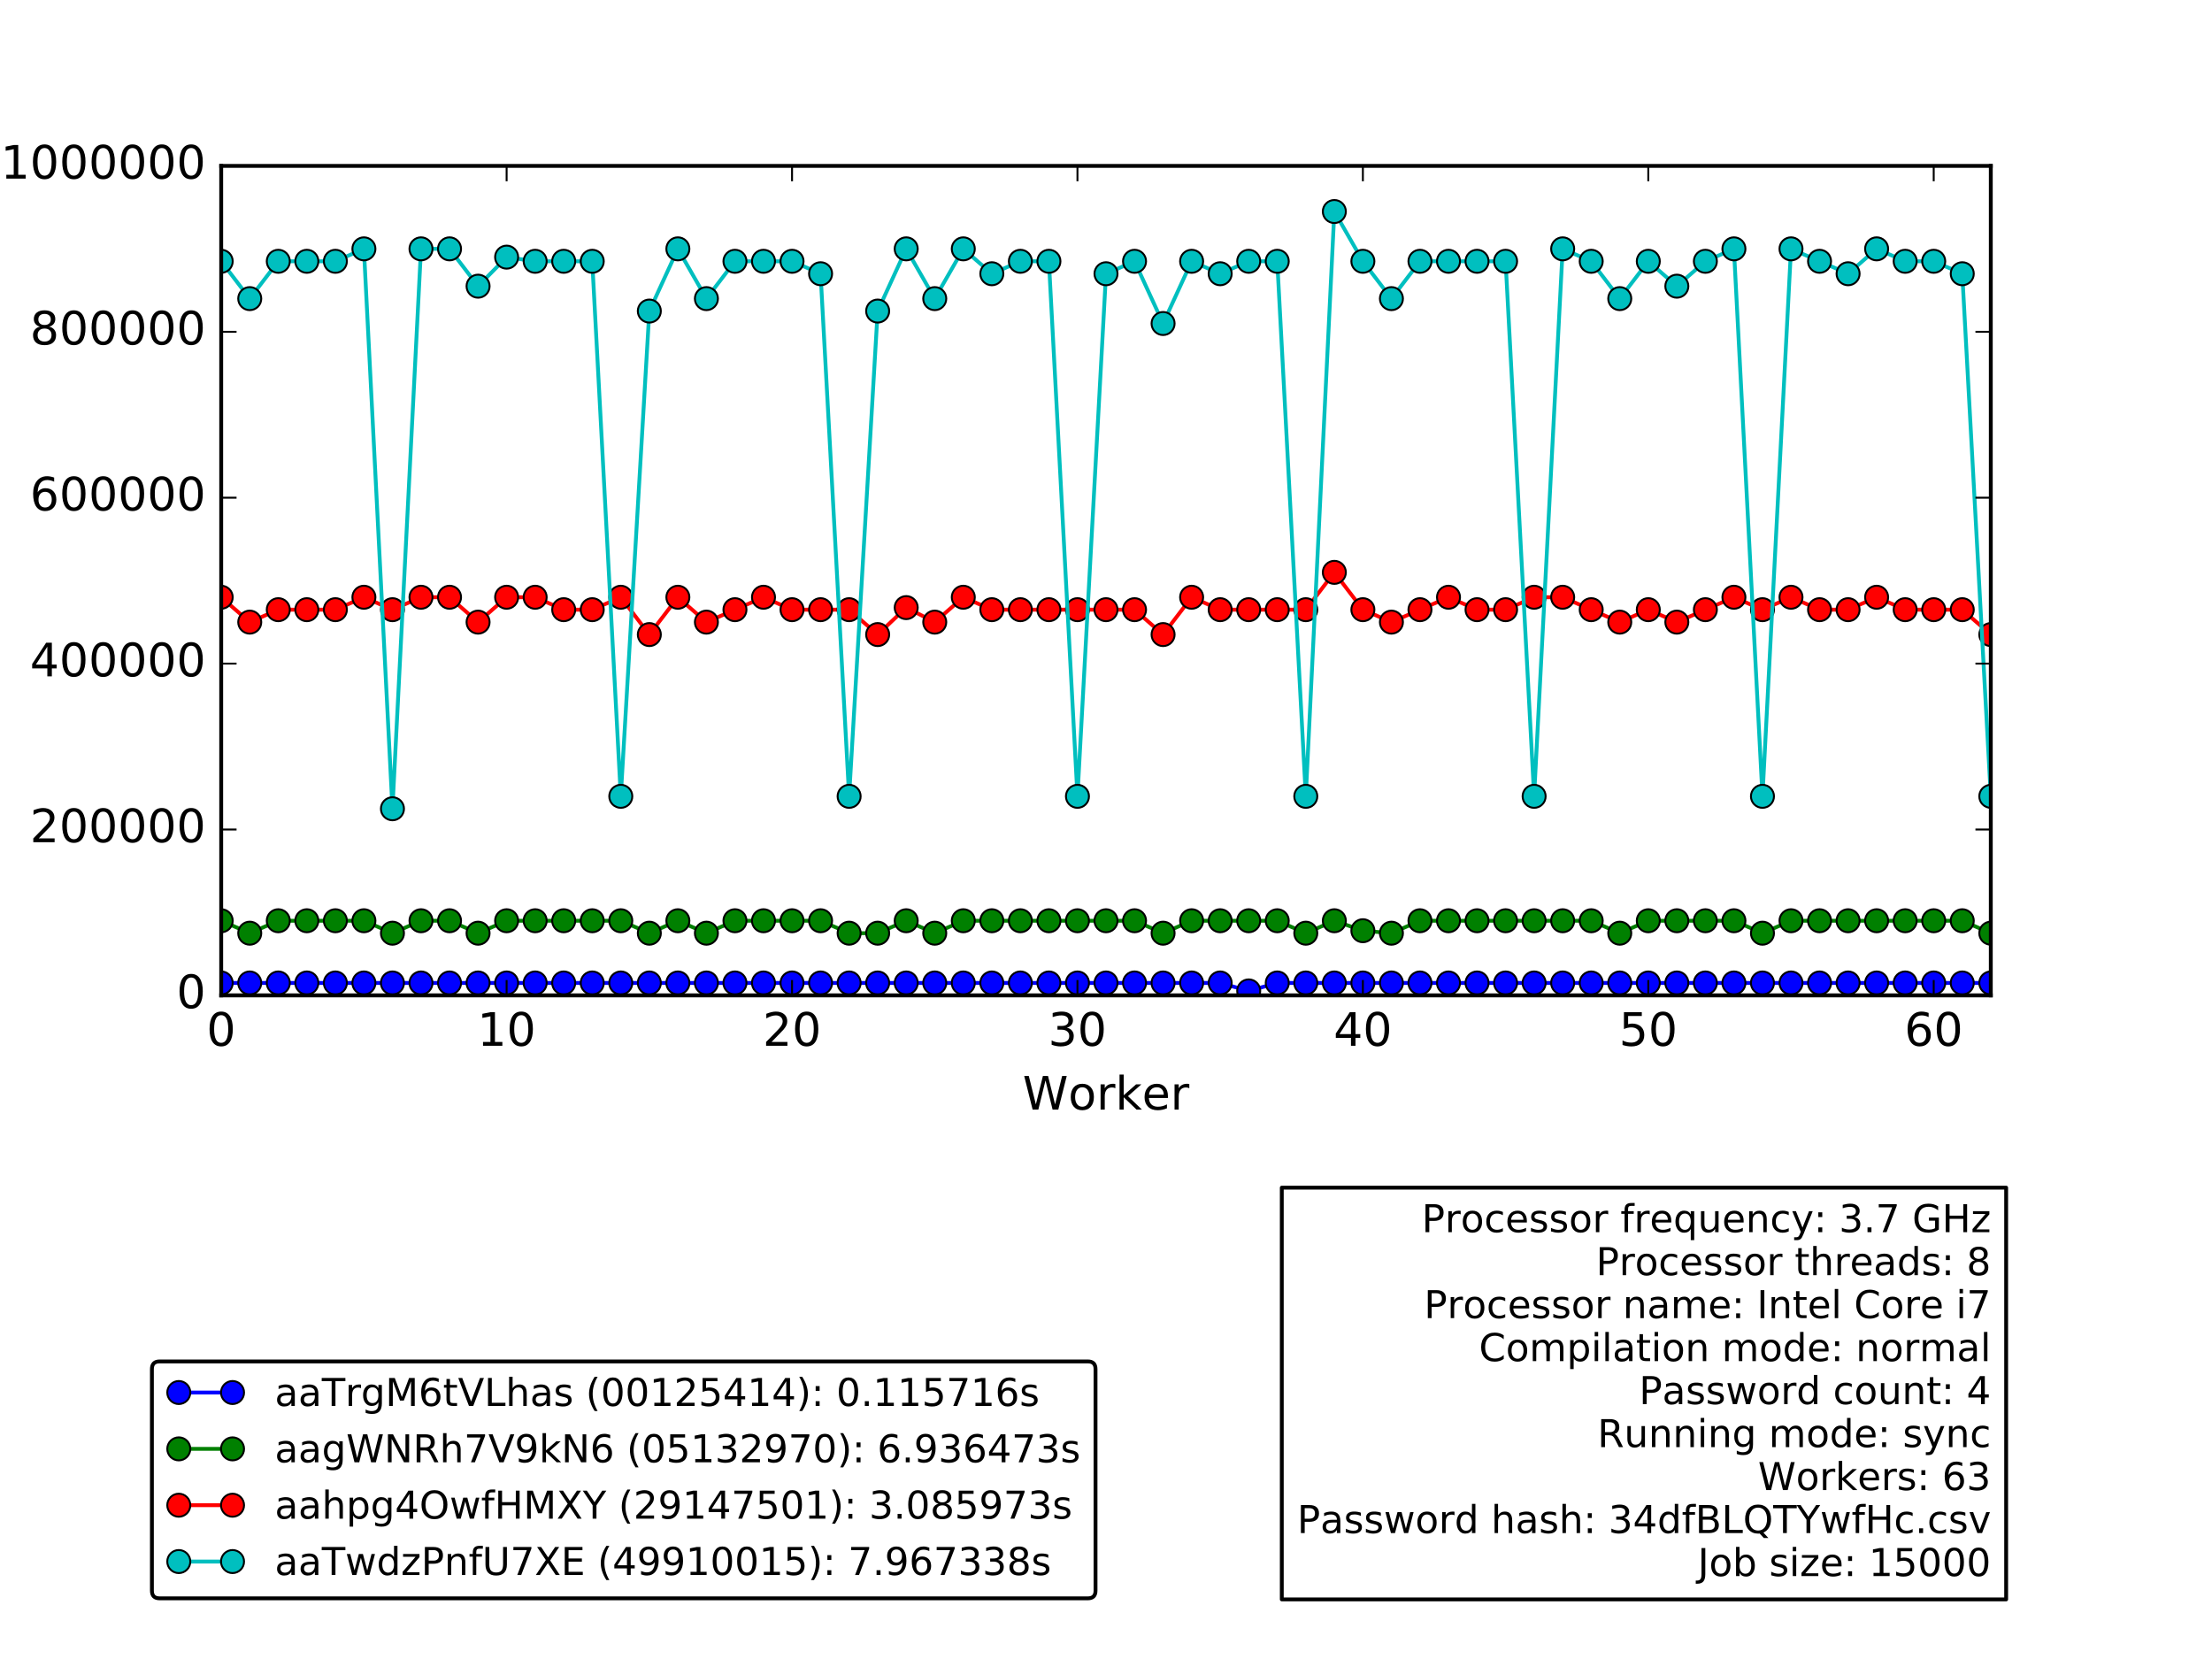 <?xml version="1.0" encoding="utf-8" standalone="no"?>
<!DOCTYPE svg PUBLIC "-//W3C//DTD SVG 1.1//EN"
  "http://www.w3.org/Graphics/SVG/1.1/DTD/svg11.dtd">
<!-- Created with matplotlib (http://matplotlib.org/) -->
<svg height="432pt" version="1.1" viewBox="0 0 576 432" width="576pt" xmlns="http://www.w3.org/2000/svg" xmlns:xlink="http://www.w3.org/1999/xlink">
 <defs>
  <style type="text/css">
*{stroke-linecap:butt;stroke-linejoin:round;stroke-miterlimit:100000;}
  </style>
 </defs>
 <g id="figure_1">
  <g id="patch_1">
   <path d="M 0 432 
L 576 432 
L 576 0 
L 0 0 
z
" style="fill:#ffffff;"/>
  </g>
  <g id="axes_1">
   <g id="patch_2">
    <path d="M 57.6 259.2 
L 518.4 259.2 
L 518.4 43.2 
L 57.6 43.2 
z
" style="fill:#ffffff;"/>
   </g>
   <g id="patch_3">
    <path clip-path="url(#p6cb6f63cbc)" d="M 57.6 259.2 
L 525.832 259.2 
L 525.832 259.2 
L 57.6 259.2 
z
" style="fill:#0000ff;opacity:0.4;stroke:#000000;stroke-linejoin:miter;"/>
   </g>
   <g id="line2d_1">
    <path clip-path="url(#p6cb6f63cbc)" d="M 57.6 255.96 
L 65.032 255.96 
L 72.465 255.96 
L 79.897 255.96 
L 87.329 255.96 
L 94.761 255.96 
L 102.194 255.96 
L 109.626 255.96 
L 117.058 255.96 
L 124.49 255.96 
L 131.923 255.96 
L 139.355 255.96 
L 146.787 255.96 
L 154.219 255.96 
L 161.652 255.96 
L 169.084 255.96 
L 176.516 255.96 
L 183.948 255.96 
L 191.381 255.96 
L 198.813 255.96 
L 206.245 255.96 
L 213.677 255.96 
L 221.11 255.96 
L 228.542 255.96 
L 235.974 255.96 
L 243.406 255.96 
L 250.839 255.96 
L 258.271 255.96 
L 265.703 255.96 
L 273.135 255.96 
L 280.568 255.96 
L 288 255.96 
L 295.432 255.96 
L 302.865 255.96 
L 310.297 255.96 
L 317.729 255.96 
L 325.161 258.031 
L 332.594 255.96 
L 340.026 255.96 
L 347.458 255.96 
L 354.89 255.96 
L 362.323 255.96 
L 369.755 255.96 
L 377.187 255.96 
L 384.619 255.96 
L 392.052 255.96 
L 399.484 255.96 
L 406.916 255.96 
L 414.348 255.96 
L 421.781 255.96 
L 429.213 255.96 
L 436.645 255.96 
L 444.077 255.96 
L 451.51 255.96 
L 458.942 255.96 
L 466.374 255.96 
L 473.806 255.96 
L 481.239 255.96 
L 488.671 255.96 
L 496.103 255.96 
L 503.535 255.96 
L 510.968 255.96 
L 518.4 255.96 
" style="fill:none;stroke:#0000ff;stroke-linecap:square;"/>
    <defs>
     <path d="M 0 3 
C 0.796 3 1.559 2.684 2.121 2.121 
C 2.684 1.559 3 0.796 3 0 
C 3 -0.796 2.684 -1.559 2.121 -2.121 
C 1.559 -2.684 0.796 -3 0 -3 
C -0.796 -3 -1.559 -2.684 -2.121 -2.121 
C -2.684 -1.559 -3 -0.796 -3 0 
C -3 0.796 -2.684 1.559 -2.121 2.121 
C -1.559 2.684 -0.796 3 0 3 
z
" id="m4e278551e6" style="stroke:#000000;stroke-width:0.5;"/>
    </defs>
    <g clip-path="url(#p6cb6f63cbc)">
     <use style="fill:#0000ff;stroke:#000000;stroke-width:0.5;" x="57.6" xlink:href="#m4e278551e6" y="255.96"/>
     <use style="fill:#0000ff;stroke:#000000;stroke-width:0.5;" x="65.032" xlink:href="#m4e278551e6" y="255.96"/>
     <use style="fill:#0000ff;stroke:#000000;stroke-width:0.5;" x="72.465" xlink:href="#m4e278551e6" y="255.96"/>
     <use style="fill:#0000ff;stroke:#000000;stroke-width:0.5;" x="79.897" xlink:href="#m4e278551e6" y="255.96"/>
     <use style="fill:#0000ff;stroke:#000000;stroke-width:0.5;" x="87.329" xlink:href="#m4e278551e6" y="255.96"/>
     <use style="fill:#0000ff;stroke:#000000;stroke-width:0.5;" x="94.761" xlink:href="#m4e278551e6" y="255.96"/>
     <use style="fill:#0000ff;stroke:#000000;stroke-width:0.5;" x="102.194" xlink:href="#m4e278551e6" y="255.96"/>
     <use style="fill:#0000ff;stroke:#000000;stroke-width:0.5;" x="109.626" xlink:href="#m4e278551e6" y="255.96"/>
     <use style="fill:#0000ff;stroke:#000000;stroke-width:0.5;" x="117.058" xlink:href="#m4e278551e6" y="255.96"/>
     <use style="fill:#0000ff;stroke:#000000;stroke-width:0.5;" x="124.49" xlink:href="#m4e278551e6" y="255.96"/>
     <use style="fill:#0000ff;stroke:#000000;stroke-width:0.5;" x="131.923" xlink:href="#m4e278551e6" y="255.96"/>
     <use style="fill:#0000ff;stroke:#000000;stroke-width:0.5;" x="139.355" xlink:href="#m4e278551e6" y="255.96"/>
     <use style="fill:#0000ff;stroke:#000000;stroke-width:0.5;" x="146.787" xlink:href="#m4e278551e6" y="255.96"/>
     <use style="fill:#0000ff;stroke:#000000;stroke-width:0.5;" x="154.219" xlink:href="#m4e278551e6" y="255.96"/>
     <use style="fill:#0000ff;stroke:#000000;stroke-width:0.5;" x="161.652" xlink:href="#m4e278551e6" y="255.96"/>
     <use style="fill:#0000ff;stroke:#000000;stroke-width:0.5;" x="169.084" xlink:href="#m4e278551e6" y="255.96"/>
     <use style="fill:#0000ff;stroke:#000000;stroke-width:0.5;" x="176.516" xlink:href="#m4e278551e6" y="255.96"/>
     <use style="fill:#0000ff;stroke:#000000;stroke-width:0.5;" x="183.948" xlink:href="#m4e278551e6" y="255.96"/>
     <use style="fill:#0000ff;stroke:#000000;stroke-width:0.5;" x="191.381" xlink:href="#m4e278551e6" y="255.96"/>
     <use style="fill:#0000ff;stroke:#000000;stroke-width:0.5;" x="198.813" xlink:href="#m4e278551e6" y="255.96"/>
     <use style="fill:#0000ff;stroke:#000000;stroke-width:0.5;" x="206.245" xlink:href="#m4e278551e6" y="255.96"/>
     <use style="fill:#0000ff;stroke:#000000;stroke-width:0.5;" x="213.677" xlink:href="#m4e278551e6" y="255.96"/>
     <use style="fill:#0000ff;stroke:#000000;stroke-width:0.5;" x="221.11" xlink:href="#m4e278551e6" y="255.96"/>
     <use style="fill:#0000ff;stroke:#000000;stroke-width:0.5;" x="228.542" xlink:href="#m4e278551e6" y="255.96"/>
     <use style="fill:#0000ff;stroke:#000000;stroke-width:0.5;" x="235.974" xlink:href="#m4e278551e6" y="255.96"/>
     <use style="fill:#0000ff;stroke:#000000;stroke-width:0.5;" x="243.406" xlink:href="#m4e278551e6" y="255.96"/>
     <use style="fill:#0000ff;stroke:#000000;stroke-width:0.5;" x="250.839" xlink:href="#m4e278551e6" y="255.96"/>
     <use style="fill:#0000ff;stroke:#000000;stroke-width:0.5;" x="258.271" xlink:href="#m4e278551e6" y="255.96"/>
     <use style="fill:#0000ff;stroke:#000000;stroke-width:0.5;" x="265.703" xlink:href="#m4e278551e6" y="255.96"/>
     <use style="fill:#0000ff;stroke:#000000;stroke-width:0.5;" x="273.135" xlink:href="#m4e278551e6" y="255.96"/>
     <use style="fill:#0000ff;stroke:#000000;stroke-width:0.5;" x="280.568" xlink:href="#m4e278551e6" y="255.96"/>
     <use style="fill:#0000ff;stroke:#000000;stroke-width:0.5;" x="288.0" xlink:href="#m4e278551e6" y="255.96"/>
     <use style="fill:#0000ff;stroke:#000000;stroke-width:0.5;" x="295.432" xlink:href="#m4e278551e6" y="255.96"/>
     <use style="fill:#0000ff;stroke:#000000;stroke-width:0.5;" x="302.865" xlink:href="#m4e278551e6" y="255.96"/>
     <use style="fill:#0000ff;stroke:#000000;stroke-width:0.5;" x="310.297" xlink:href="#m4e278551e6" y="255.96"/>
     <use style="fill:#0000ff;stroke:#000000;stroke-width:0.5;" x="317.729" xlink:href="#m4e278551e6" y="255.96"/>
     <use style="fill:#0000ff;stroke:#000000;stroke-width:0.5;" x="325.161" xlink:href="#m4e278551e6" y="258.031"/>
     <use style="fill:#0000ff;stroke:#000000;stroke-width:0.5;" x="332.594" xlink:href="#m4e278551e6" y="255.96"/>
     <use style="fill:#0000ff;stroke:#000000;stroke-width:0.5;" x="340.026" xlink:href="#m4e278551e6" y="255.96"/>
     <use style="fill:#0000ff;stroke:#000000;stroke-width:0.5;" x="347.458" xlink:href="#m4e278551e6" y="255.96"/>
     <use style="fill:#0000ff;stroke:#000000;stroke-width:0.5;" x="354.89" xlink:href="#m4e278551e6" y="255.96"/>
     <use style="fill:#0000ff;stroke:#000000;stroke-width:0.5;" x="362.323" xlink:href="#m4e278551e6" y="255.96"/>
     <use style="fill:#0000ff;stroke:#000000;stroke-width:0.5;" x="369.755" xlink:href="#m4e278551e6" y="255.96"/>
     <use style="fill:#0000ff;stroke:#000000;stroke-width:0.5;" x="377.187" xlink:href="#m4e278551e6" y="255.96"/>
     <use style="fill:#0000ff;stroke:#000000;stroke-width:0.5;" x="384.619" xlink:href="#m4e278551e6" y="255.96"/>
     <use style="fill:#0000ff;stroke:#000000;stroke-width:0.5;" x="392.052" xlink:href="#m4e278551e6" y="255.96"/>
     <use style="fill:#0000ff;stroke:#000000;stroke-width:0.5;" x="399.484" xlink:href="#m4e278551e6" y="255.96"/>
     <use style="fill:#0000ff;stroke:#000000;stroke-width:0.5;" x="406.916" xlink:href="#m4e278551e6" y="255.96"/>
     <use style="fill:#0000ff;stroke:#000000;stroke-width:0.5;" x="414.348" xlink:href="#m4e278551e6" y="255.96"/>
     <use style="fill:#0000ff;stroke:#000000;stroke-width:0.5;" x="421.781" xlink:href="#m4e278551e6" y="255.96"/>
     <use style="fill:#0000ff;stroke:#000000;stroke-width:0.5;" x="429.213" xlink:href="#m4e278551e6" y="255.96"/>
     <use style="fill:#0000ff;stroke:#000000;stroke-width:0.5;" x="436.645" xlink:href="#m4e278551e6" y="255.96"/>
     <use style="fill:#0000ff;stroke:#000000;stroke-width:0.5;" x="444.077" xlink:href="#m4e278551e6" y="255.96"/>
     <use style="fill:#0000ff;stroke:#000000;stroke-width:0.5;" x="451.51" xlink:href="#m4e278551e6" y="255.96"/>
     <use style="fill:#0000ff;stroke:#000000;stroke-width:0.5;" x="458.942" xlink:href="#m4e278551e6" y="255.96"/>
     <use style="fill:#0000ff;stroke:#000000;stroke-width:0.5;" x="466.374" xlink:href="#m4e278551e6" y="255.96"/>
     <use style="fill:#0000ff;stroke:#000000;stroke-width:0.5;" x="473.806" xlink:href="#m4e278551e6" y="255.96"/>
     <use style="fill:#0000ff;stroke:#000000;stroke-width:0.5;" x="481.239" xlink:href="#m4e278551e6" y="255.96"/>
     <use style="fill:#0000ff;stroke:#000000;stroke-width:0.5;" x="488.671" xlink:href="#m4e278551e6" y="255.96"/>
     <use style="fill:#0000ff;stroke:#000000;stroke-width:0.5;" x="496.103" xlink:href="#m4e278551e6" y="255.96"/>
     <use style="fill:#0000ff;stroke:#000000;stroke-width:0.5;" x="503.535" xlink:href="#m4e278551e6" y="255.96"/>
     <use style="fill:#0000ff;stroke:#000000;stroke-width:0.5;" x="510.968" xlink:href="#m4e278551e6" y="255.96"/>
     <use style="fill:#0000ff;stroke:#000000;stroke-width:0.5;" x="518.4" xlink:href="#m4e278551e6" y="255.96"/>
    </g>
   </g>
   <g id="line2d_2">
    <path clip-path="url(#p6cb6f63cbc)" d="M 57.6 239.76 
L 65.032 243 
L 72.465 239.76 
L 79.897 239.76 
L 87.329 239.76 
L 94.761 239.76 
L 102.194 243 
L 109.626 239.76 
L 117.058 239.76 
L 124.49 243 
L 131.923 239.76 
L 139.355 239.76 
L 146.787 239.76 
L 154.219 239.76 
L 161.652 239.76 
L 169.084 243 
L 176.516 239.76 
L 183.948 243 
L 191.381 239.76 
L 198.813 239.76 
L 206.245 239.76 
L 213.677 239.76 
L 221.11 243 
L 228.542 243 
L 235.974 239.76 
L 243.406 243 
L 250.839 239.76 
L 258.271 239.76 
L 265.703 239.76 
L 273.135 239.76 
L 280.568 239.76 
L 288 239.76 
L 295.432 239.76 
L 302.865 243 
L 310.297 239.76 
L 317.729 239.76 
L 325.161 239.76 
L 332.594 239.76 
L 340.026 243 
L 347.458 239.76 
L 354.89 242.358 
L 362.323 243 
L 369.755 239.76 
L 377.187 239.76 
L 384.619 239.76 
L 392.052 239.76 
L 399.484 239.76 
L 406.916 239.76 
L 414.348 239.76 
L 421.781 243 
L 429.213 239.76 
L 436.645 239.76 
L 444.077 239.76 
L 451.51 239.76 
L 458.942 243 
L 466.374 239.76 
L 473.806 239.76 
L 481.239 239.76 
L 488.671 239.76 
L 496.103 239.76 
L 503.535 239.76 
L 510.968 239.76 
L 518.4 243 
" style="fill:none;stroke:#008000;stroke-linecap:square;"/>
    <defs>
     <path d="M 0 3 
C 0.796 3 1.559 2.684 2.121 2.121 
C 2.684 1.559 3 0.796 3 0 
C 3 -0.796 2.684 -1.559 2.121 -2.121 
C 1.559 -2.684 0.796 -3 0 -3 
C -0.796 -3 -1.559 -2.684 -2.121 -2.121 
C -2.684 -1.559 -3 -0.796 -3 0 
C -3 0.796 -2.684 1.559 -2.121 2.121 
C -1.559 2.684 -0.796 3 0 3 
z
" id="mc8a180df64" style="stroke:#000000;stroke-width:0.5;"/>
    </defs>
    <g clip-path="url(#p6cb6f63cbc)">
     <use style="fill:#008000;stroke:#000000;stroke-width:0.5;" x="57.6" xlink:href="#mc8a180df64" y="239.76"/>
     <use style="fill:#008000;stroke:#000000;stroke-width:0.5;" x="65.032" xlink:href="#mc8a180df64" y="243.0"/>
     <use style="fill:#008000;stroke:#000000;stroke-width:0.5;" x="72.465" xlink:href="#mc8a180df64" y="239.76"/>
     <use style="fill:#008000;stroke:#000000;stroke-width:0.5;" x="79.897" xlink:href="#mc8a180df64" y="239.76"/>
     <use style="fill:#008000;stroke:#000000;stroke-width:0.5;" x="87.329" xlink:href="#mc8a180df64" y="239.76"/>
     <use style="fill:#008000;stroke:#000000;stroke-width:0.5;" x="94.761" xlink:href="#mc8a180df64" y="239.76"/>
     <use style="fill:#008000;stroke:#000000;stroke-width:0.5;" x="102.194" xlink:href="#mc8a180df64" y="243.0"/>
     <use style="fill:#008000;stroke:#000000;stroke-width:0.5;" x="109.626" xlink:href="#mc8a180df64" y="239.76"/>
     <use style="fill:#008000;stroke:#000000;stroke-width:0.5;" x="117.058" xlink:href="#mc8a180df64" y="239.76"/>
     <use style="fill:#008000;stroke:#000000;stroke-width:0.5;" x="124.49" xlink:href="#mc8a180df64" y="243.0"/>
     <use style="fill:#008000;stroke:#000000;stroke-width:0.5;" x="131.923" xlink:href="#mc8a180df64" y="239.76"/>
     <use style="fill:#008000;stroke:#000000;stroke-width:0.5;" x="139.355" xlink:href="#mc8a180df64" y="239.76"/>
     <use style="fill:#008000;stroke:#000000;stroke-width:0.5;" x="146.787" xlink:href="#mc8a180df64" y="239.76"/>
     <use style="fill:#008000;stroke:#000000;stroke-width:0.5;" x="154.219" xlink:href="#mc8a180df64" y="239.76"/>
     <use style="fill:#008000;stroke:#000000;stroke-width:0.5;" x="161.652" xlink:href="#mc8a180df64" y="239.76"/>
     <use style="fill:#008000;stroke:#000000;stroke-width:0.5;" x="169.084" xlink:href="#mc8a180df64" y="243.0"/>
     <use style="fill:#008000;stroke:#000000;stroke-width:0.5;" x="176.516" xlink:href="#mc8a180df64" y="239.76"/>
     <use style="fill:#008000;stroke:#000000;stroke-width:0.5;" x="183.948" xlink:href="#mc8a180df64" y="243.0"/>
     <use style="fill:#008000;stroke:#000000;stroke-width:0.5;" x="191.381" xlink:href="#mc8a180df64" y="239.76"/>
     <use style="fill:#008000;stroke:#000000;stroke-width:0.5;" x="198.813" xlink:href="#mc8a180df64" y="239.76"/>
     <use style="fill:#008000;stroke:#000000;stroke-width:0.5;" x="206.245" xlink:href="#mc8a180df64" y="239.76"/>
     <use style="fill:#008000;stroke:#000000;stroke-width:0.5;" x="213.677" xlink:href="#mc8a180df64" y="239.76"/>
     <use style="fill:#008000;stroke:#000000;stroke-width:0.5;" x="221.11" xlink:href="#mc8a180df64" y="243.0"/>
     <use style="fill:#008000;stroke:#000000;stroke-width:0.5;" x="228.542" xlink:href="#mc8a180df64" y="243.0"/>
     <use style="fill:#008000;stroke:#000000;stroke-width:0.5;" x="235.974" xlink:href="#mc8a180df64" y="239.76"/>
     <use style="fill:#008000;stroke:#000000;stroke-width:0.5;" x="243.406" xlink:href="#mc8a180df64" y="243.0"/>
     <use style="fill:#008000;stroke:#000000;stroke-width:0.5;" x="250.839" xlink:href="#mc8a180df64" y="239.76"/>
     <use style="fill:#008000;stroke:#000000;stroke-width:0.5;" x="258.271" xlink:href="#mc8a180df64" y="239.76"/>
     <use style="fill:#008000;stroke:#000000;stroke-width:0.5;" x="265.703" xlink:href="#mc8a180df64" y="239.76"/>
     <use style="fill:#008000;stroke:#000000;stroke-width:0.5;" x="273.135" xlink:href="#mc8a180df64" y="239.76"/>
     <use style="fill:#008000;stroke:#000000;stroke-width:0.5;" x="280.568" xlink:href="#mc8a180df64" y="239.76"/>
     <use style="fill:#008000;stroke:#000000;stroke-width:0.5;" x="288.0" xlink:href="#mc8a180df64" y="239.76"/>
     <use style="fill:#008000;stroke:#000000;stroke-width:0.5;" x="295.432" xlink:href="#mc8a180df64" y="239.76"/>
     <use style="fill:#008000;stroke:#000000;stroke-width:0.5;" x="302.865" xlink:href="#mc8a180df64" y="243.0"/>
     <use style="fill:#008000;stroke:#000000;stroke-width:0.5;" x="310.297" xlink:href="#mc8a180df64" y="239.76"/>
     <use style="fill:#008000;stroke:#000000;stroke-width:0.5;" x="317.729" xlink:href="#mc8a180df64" y="239.76"/>
     <use style="fill:#008000;stroke:#000000;stroke-width:0.5;" x="325.161" xlink:href="#mc8a180df64" y="239.76"/>
     <use style="fill:#008000;stroke:#000000;stroke-width:0.5;" x="332.594" xlink:href="#mc8a180df64" y="239.76"/>
     <use style="fill:#008000;stroke:#000000;stroke-width:0.5;" x="340.026" xlink:href="#mc8a180df64" y="243.0"/>
     <use style="fill:#008000;stroke:#000000;stroke-width:0.5;" x="347.458" xlink:href="#mc8a180df64" y="239.76"/>
     <use style="fill:#008000;stroke:#000000;stroke-width:0.5;" x="354.89" xlink:href="#mc8a180df64" y="242.358"/>
     <use style="fill:#008000;stroke:#000000;stroke-width:0.5;" x="362.323" xlink:href="#mc8a180df64" y="243.0"/>
     <use style="fill:#008000;stroke:#000000;stroke-width:0.5;" x="369.755" xlink:href="#mc8a180df64" y="239.76"/>
     <use style="fill:#008000;stroke:#000000;stroke-width:0.5;" x="377.187" xlink:href="#mc8a180df64" y="239.76"/>
     <use style="fill:#008000;stroke:#000000;stroke-width:0.5;" x="384.619" xlink:href="#mc8a180df64" y="239.76"/>
     <use style="fill:#008000;stroke:#000000;stroke-width:0.5;" x="392.052" xlink:href="#mc8a180df64" y="239.76"/>
     <use style="fill:#008000;stroke:#000000;stroke-width:0.5;" x="399.484" xlink:href="#mc8a180df64" y="239.76"/>
     <use style="fill:#008000;stroke:#000000;stroke-width:0.5;" x="406.916" xlink:href="#mc8a180df64" y="239.76"/>
     <use style="fill:#008000;stroke:#000000;stroke-width:0.5;" x="414.348" xlink:href="#mc8a180df64" y="239.76"/>
     <use style="fill:#008000;stroke:#000000;stroke-width:0.5;" x="421.781" xlink:href="#mc8a180df64" y="243.0"/>
     <use style="fill:#008000;stroke:#000000;stroke-width:0.5;" x="429.213" xlink:href="#mc8a180df64" y="239.76"/>
     <use style="fill:#008000;stroke:#000000;stroke-width:0.5;" x="436.645" xlink:href="#mc8a180df64" y="239.76"/>
     <use style="fill:#008000;stroke:#000000;stroke-width:0.5;" x="444.077" xlink:href="#mc8a180df64" y="239.76"/>
     <use style="fill:#008000;stroke:#000000;stroke-width:0.5;" x="451.51" xlink:href="#mc8a180df64" y="239.76"/>
     <use style="fill:#008000;stroke:#000000;stroke-width:0.5;" x="458.942" xlink:href="#mc8a180df64" y="243.0"/>
     <use style="fill:#008000;stroke:#000000;stroke-width:0.5;" x="466.374" xlink:href="#mc8a180df64" y="239.76"/>
     <use style="fill:#008000;stroke:#000000;stroke-width:0.5;" x="473.806" xlink:href="#mc8a180df64" y="239.76"/>
     <use style="fill:#008000;stroke:#000000;stroke-width:0.5;" x="481.239" xlink:href="#mc8a180df64" y="239.76"/>
     <use style="fill:#008000;stroke:#000000;stroke-width:0.5;" x="488.671" xlink:href="#mc8a180df64" y="239.76"/>
     <use style="fill:#008000;stroke:#000000;stroke-width:0.5;" x="496.103" xlink:href="#mc8a180df64" y="239.76"/>
     <use style="fill:#008000;stroke:#000000;stroke-width:0.5;" x="503.535" xlink:href="#mc8a180df64" y="239.76"/>
     <use style="fill:#008000;stroke:#000000;stroke-width:0.5;" x="510.968" xlink:href="#mc8a180df64" y="239.76"/>
     <use style="fill:#008000;stroke:#000000;stroke-width:0.5;" x="518.4" xlink:href="#mc8a180df64" y="243.0"/>
    </g>
   </g>
   <g id="line2d_3">
    <path clip-path="url(#p6cb6f63cbc)" d="M 57.6 155.52 
L 65.032 162 
L 72.465 158.76 
L 79.897 158.76 
L 87.329 158.76 
L 94.761 155.52 
L 102.194 158.76 
L 109.626 155.52 
L 117.058 155.52 
L 124.49 162 
L 131.923 155.52 
L 139.355 155.52 
L 146.787 158.76 
L 154.219 158.76 
L 161.652 155.52 
L 169.084 165.24 
L 176.516 155.52 
L 183.948 162 
L 191.381 158.76 
L 198.813 155.52 
L 206.245 158.76 
L 213.677 158.76 
L 221.11 158.76 
L 228.542 165.24 
L 235.974 158.22 
L 243.406 162 
L 250.839 155.52 
L 258.271 158.76 
L 265.703 158.76 
L 273.135 158.76 
L 280.568 158.76 
L 288 158.76 
L 295.432 158.76 
L 302.865 165.24 
L 310.297 155.52 
L 317.729 158.76 
L 325.161 158.76 
L 332.594 158.76 
L 340.026 158.76 
L 347.458 149.04 
L 354.89 158.76 
L 362.323 162 
L 369.755 158.76 
L 377.187 155.52 
L 384.619 158.76 
L 392.052 158.76 
L 399.484 155.52 
L 406.916 155.52 
L 414.348 158.76 
L 421.781 162 
L 429.213 158.76 
L 436.645 162 
L 444.077 158.76 
L 451.51 155.52 
L 458.942 158.76 
L 466.374 155.52 
L 473.806 158.76 
L 481.239 158.76 
L 488.671 155.52 
L 496.103 158.76 
L 503.535 158.76 
L 510.968 158.76 
L 518.4 165.24 
" style="fill:none;stroke:#ff0000;stroke-linecap:square;"/>
    <defs>
     <path d="M 0 3 
C 0.796 3 1.559 2.684 2.121 2.121 
C 2.684 1.559 3 0.796 3 0 
C 3 -0.796 2.684 -1.559 2.121 -2.121 
C 1.559 -2.684 0.796 -3 0 -3 
C -0.796 -3 -1.559 -2.684 -2.121 -2.121 
C -2.684 -1.559 -3 -0.796 -3 0 
C -3 0.796 -2.684 1.559 -2.121 2.121 
C -1.559 2.684 -0.796 3 0 3 
z
" id="m7522bf3f6a" style="stroke:#000000;stroke-width:0.5;"/>
    </defs>
    <g clip-path="url(#p6cb6f63cbc)">
     <use style="fill:#ff0000;stroke:#000000;stroke-width:0.5;" x="57.6" xlink:href="#m7522bf3f6a" y="155.52"/>
     <use style="fill:#ff0000;stroke:#000000;stroke-width:0.5;" x="65.032" xlink:href="#m7522bf3f6a" y="162.0"/>
     <use style="fill:#ff0000;stroke:#000000;stroke-width:0.5;" x="72.465" xlink:href="#m7522bf3f6a" y="158.76"/>
     <use style="fill:#ff0000;stroke:#000000;stroke-width:0.5;" x="79.897" xlink:href="#m7522bf3f6a" y="158.76"/>
     <use style="fill:#ff0000;stroke:#000000;stroke-width:0.5;" x="87.329" xlink:href="#m7522bf3f6a" y="158.76"/>
     <use style="fill:#ff0000;stroke:#000000;stroke-width:0.5;" x="94.761" xlink:href="#m7522bf3f6a" y="155.52"/>
     <use style="fill:#ff0000;stroke:#000000;stroke-width:0.5;" x="102.194" xlink:href="#m7522bf3f6a" y="158.76"/>
     <use style="fill:#ff0000;stroke:#000000;stroke-width:0.5;" x="109.626" xlink:href="#m7522bf3f6a" y="155.52"/>
     <use style="fill:#ff0000;stroke:#000000;stroke-width:0.5;" x="117.058" xlink:href="#m7522bf3f6a" y="155.52"/>
     <use style="fill:#ff0000;stroke:#000000;stroke-width:0.5;" x="124.49" xlink:href="#m7522bf3f6a" y="162.0"/>
     <use style="fill:#ff0000;stroke:#000000;stroke-width:0.5;" x="131.923" xlink:href="#m7522bf3f6a" y="155.52"/>
     <use style="fill:#ff0000;stroke:#000000;stroke-width:0.5;" x="139.355" xlink:href="#m7522bf3f6a" y="155.52"/>
     <use style="fill:#ff0000;stroke:#000000;stroke-width:0.5;" x="146.787" xlink:href="#m7522bf3f6a" y="158.76"/>
     <use style="fill:#ff0000;stroke:#000000;stroke-width:0.5;" x="154.219" xlink:href="#m7522bf3f6a" y="158.76"/>
     <use style="fill:#ff0000;stroke:#000000;stroke-width:0.5;" x="161.652" xlink:href="#m7522bf3f6a" y="155.52"/>
     <use style="fill:#ff0000;stroke:#000000;stroke-width:0.5;" x="169.084" xlink:href="#m7522bf3f6a" y="165.24"/>
     <use style="fill:#ff0000;stroke:#000000;stroke-width:0.5;" x="176.516" xlink:href="#m7522bf3f6a" y="155.52"/>
     <use style="fill:#ff0000;stroke:#000000;stroke-width:0.5;" x="183.948" xlink:href="#m7522bf3f6a" y="162.0"/>
     <use style="fill:#ff0000;stroke:#000000;stroke-width:0.5;" x="191.381" xlink:href="#m7522bf3f6a" y="158.76"/>
     <use style="fill:#ff0000;stroke:#000000;stroke-width:0.5;" x="198.813" xlink:href="#m7522bf3f6a" y="155.52"/>
     <use style="fill:#ff0000;stroke:#000000;stroke-width:0.5;" x="206.245" xlink:href="#m7522bf3f6a" y="158.76"/>
     <use style="fill:#ff0000;stroke:#000000;stroke-width:0.5;" x="213.677" xlink:href="#m7522bf3f6a" y="158.76"/>
     <use style="fill:#ff0000;stroke:#000000;stroke-width:0.5;" x="221.11" xlink:href="#m7522bf3f6a" y="158.76"/>
     <use style="fill:#ff0000;stroke:#000000;stroke-width:0.5;" x="228.542" xlink:href="#m7522bf3f6a" y="165.24"/>
     <use style="fill:#ff0000;stroke:#000000;stroke-width:0.5;" x="235.974" xlink:href="#m7522bf3f6a" y="158.22"/>
     <use style="fill:#ff0000;stroke:#000000;stroke-width:0.5;" x="243.406" xlink:href="#m7522bf3f6a" y="162.0"/>
     <use style="fill:#ff0000;stroke:#000000;stroke-width:0.5;" x="250.839" xlink:href="#m7522bf3f6a" y="155.52"/>
     <use style="fill:#ff0000;stroke:#000000;stroke-width:0.5;" x="258.271" xlink:href="#m7522bf3f6a" y="158.76"/>
     <use style="fill:#ff0000;stroke:#000000;stroke-width:0.5;" x="265.703" xlink:href="#m7522bf3f6a" y="158.76"/>
     <use style="fill:#ff0000;stroke:#000000;stroke-width:0.5;" x="273.135" xlink:href="#m7522bf3f6a" y="158.76"/>
     <use style="fill:#ff0000;stroke:#000000;stroke-width:0.5;" x="280.568" xlink:href="#m7522bf3f6a" y="158.76"/>
     <use style="fill:#ff0000;stroke:#000000;stroke-width:0.5;" x="288.0" xlink:href="#m7522bf3f6a" y="158.76"/>
     <use style="fill:#ff0000;stroke:#000000;stroke-width:0.5;" x="295.432" xlink:href="#m7522bf3f6a" y="158.76"/>
     <use style="fill:#ff0000;stroke:#000000;stroke-width:0.5;" x="302.865" xlink:href="#m7522bf3f6a" y="165.24"/>
     <use style="fill:#ff0000;stroke:#000000;stroke-width:0.5;" x="310.297" xlink:href="#m7522bf3f6a" y="155.52"/>
     <use style="fill:#ff0000;stroke:#000000;stroke-width:0.5;" x="317.729" xlink:href="#m7522bf3f6a" y="158.76"/>
     <use style="fill:#ff0000;stroke:#000000;stroke-width:0.5;" x="325.161" xlink:href="#m7522bf3f6a" y="158.76"/>
     <use style="fill:#ff0000;stroke:#000000;stroke-width:0.5;" x="332.594" xlink:href="#m7522bf3f6a" y="158.76"/>
     <use style="fill:#ff0000;stroke:#000000;stroke-width:0.5;" x="340.026" xlink:href="#m7522bf3f6a" y="158.76"/>
     <use style="fill:#ff0000;stroke:#000000;stroke-width:0.5;" x="347.458" xlink:href="#m7522bf3f6a" y="149.04"/>
     <use style="fill:#ff0000;stroke:#000000;stroke-width:0.5;" x="354.89" xlink:href="#m7522bf3f6a" y="158.76"/>
     <use style="fill:#ff0000;stroke:#000000;stroke-width:0.5;" x="362.323" xlink:href="#m7522bf3f6a" y="162.0"/>
     <use style="fill:#ff0000;stroke:#000000;stroke-width:0.5;" x="369.755" xlink:href="#m7522bf3f6a" y="158.76"/>
     <use style="fill:#ff0000;stroke:#000000;stroke-width:0.5;" x="377.187" xlink:href="#m7522bf3f6a" y="155.52"/>
     <use style="fill:#ff0000;stroke:#000000;stroke-width:0.5;" x="384.619" xlink:href="#m7522bf3f6a" y="158.76"/>
     <use style="fill:#ff0000;stroke:#000000;stroke-width:0.5;" x="392.052" xlink:href="#m7522bf3f6a" y="158.76"/>
     <use style="fill:#ff0000;stroke:#000000;stroke-width:0.5;" x="399.484" xlink:href="#m7522bf3f6a" y="155.52"/>
     <use style="fill:#ff0000;stroke:#000000;stroke-width:0.5;" x="406.916" xlink:href="#m7522bf3f6a" y="155.52"/>
     <use style="fill:#ff0000;stroke:#000000;stroke-width:0.5;" x="414.348" xlink:href="#m7522bf3f6a" y="158.76"/>
     <use style="fill:#ff0000;stroke:#000000;stroke-width:0.5;" x="421.781" xlink:href="#m7522bf3f6a" y="162.0"/>
     <use style="fill:#ff0000;stroke:#000000;stroke-width:0.5;" x="429.213" xlink:href="#m7522bf3f6a" y="158.76"/>
     <use style="fill:#ff0000;stroke:#000000;stroke-width:0.5;" x="436.645" xlink:href="#m7522bf3f6a" y="162.0"/>
     <use style="fill:#ff0000;stroke:#000000;stroke-width:0.5;" x="444.077" xlink:href="#m7522bf3f6a" y="158.76"/>
     <use style="fill:#ff0000;stroke:#000000;stroke-width:0.5;" x="451.51" xlink:href="#m7522bf3f6a" y="155.52"/>
     <use style="fill:#ff0000;stroke:#000000;stroke-width:0.5;" x="458.942" xlink:href="#m7522bf3f6a" y="158.76"/>
     <use style="fill:#ff0000;stroke:#000000;stroke-width:0.5;" x="466.374" xlink:href="#m7522bf3f6a" y="155.52"/>
     <use style="fill:#ff0000;stroke:#000000;stroke-width:0.5;" x="473.806" xlink:href="#m7522bf3f6a" y="158.76"/>
     <use style="fill:#ff0000;stroke:#000000;stroke-width:0.5;" x="481.239" xlink:href="#m7522bf3f6a" y="158.76"/>
     <use style="fill:#ff0000;stroke:#000000;stroke-width:0.5;" x="488.671" xlink:href="#m7522bf3f6a" y="155.52"/>
     <use style="fill:#ff0000;stroke:#000000;stroke-width:0.5;" x="496.103" xlink:href="#m7522bf3f6a" y="158.76"/>
     <use style="fill:#ff0000;stroke:#000000;stroke-width:0.5;" x="503.535" xlink:href="#m7522bf3f6a" y="158.76"/>
     <use style="fill:#ff0000;stroke:#000000;stroke-width:0.5;" x="510.968" xlink:href="#m7522bf3f6a" y="158.76"/>
     <use style="fill:#ff0000;stroke:#000000;stroke-width:0.5;" x="518.4" xlink:href="#m7522bf3f6a" y="165.24"/>
    </g>
   </g>
   <g id="line2d_4">
    <path clip-path="url(#p6cb6f63cbc)" d="M 57.6 68.04 
L 65.032 77.76 
L 72.465 68.04 
L 79.897 68.04 
L 87.329 68.04 
L 94.761 64.8 
L 102.194 210.6 
L 109.626 64.8 
L 117.058 64.8 
L 124.49 74.52 
L 131.923 66.957 
L 139.355 68.04 
L 146.787 68.04 
L 154.219 68.04 
L 161.652 207.36 
L 169.084 81 
L 176.516 64.8 
L 183.948 77.76 
L 191.381 68.04 
L 198.813 68.04 
L 206.245 68.04 
L 213.677 71.28 
L 221.11 207.36 
L 228.542 81 
L 235.974 64.8 
L 243.406 77.76 
L 250.839 64.8 
L 258.271 71.28 
L 265.703 68.04 
L 273.135 68.04 
L 280.568 207.36 
L 288 71.28 
L 295.432 68.04 
L 302.865 84.24 
L 310.297 68.04 
L 317.729 71.28 
L 325.161 68.04 
L 332.594 68.04 
L 340.026 207.36 
L 347.458 55.08 
L 354.89 68.04 
L 362.323 77.76 
L 369.755 68.04 
L 377.187 68.04 
L 384.619 68.04 
L 392.052 68.04 
L 399.484 207.36 
L 406.916 64.8 
L 414.348 68.04 
L 421.781 77.76 
L 429.213 68.04 
L 436.645 74.52 
L 444.077 68.04 
L 451.51 64.8 
L 458.942 207.36 
L 466.374 64.8 
L 473.806 68.04 
L 481.239 71.28 
L 488.671 64.8 
L 496.103 68.04 
L 503.535 68.04 
L 510.968 71.28 
L 518.4 207.36 
" style="fill:none;stroke:#00bfbf;stroke-linecap:square;"/>
    <defs>
     <path d="M 0 3 
C 0.796 3 1.559 2.684 2.121 2.121 
C 2.684 1.559 3 0.796 3 0 
C 3 -0.796 2.684 -1.559 2.121 -2.121 
C 1.559 -2.684 0.796 -3 0 -3 
C -0.796 -3 -1.559 -2.684 -2.121 -2.121 
C -2.684 -1.559 -3 -0.796 -3 0 
C -3 0.796 -2.684 1.559 -2.121 2.121 
C -1.559 2.684 -0.796 3 0 3 
z
" id="m01e2856f37" style="stroke:#000000;stroke-width:0.5;"/>
    </defs>
    <g clip-path="url(#p6cb6f63cbc)">
     <use style="fill:#00bfbf;stroke:#000000;stroke-width:0.5;" x="57.6" xlink:href="#m01e2856f37" y="68.04"/>
     <use style="fill:#00bfbf;stroke:#000000;stroke-width:0.5;" x="65.032" xlink:href="#m01e2856f37" y="77.76"/>
     <use style="fill:#00bfbf;stroke:#000000;stroke-width:0.5;" x="72.465" xlink:href="#m01e2856f37" y="68.04"/>
     <use style="fill:#00bfbf;stroke:#000000;stroke-width:0.5;" x="79.897" xlink:href="#m01e2856f37" y="68.04"/>
     <use style="fill:#00bfbf;stroke:#000000;stroke-width:0.5;" x="87.329" xlink:href="#m01e2856f37" y="68.04"/>
     <use style="fill:#00bfbf;stroke:#000000;stroke-width:0.5;" x="94.761" xlink:href="#m01e2856f37" y="64.8"/>
     <use style="fill:#00bfbf;stroke:#000000;stroke-width:0.5;" x="102.194" xlink:href="#m01e2856f37" y="210.6"/>
     <use style="fill:#00bfbf;stroke:#000000;stroke-width:0.5;" x="109.626" xlink:href="#m01e2856f37" y="64.8"/>
     <use style="fill:#00bfbf;stroke:#000000;stroke-width:0.5;" x="117.058" xlink:href="#m01e2856f37" y="64.8"/>
     <use style="fill:#00bfbf;stroke:#000000;stroke-width:0.5;" x="124.49" xlink:href="#m01e2856f37" y="74.52"/>
     <use style="fill:#00bfbf;stroke:#000000;stroke-width:0.5;" x="131.923" xlink:href="#m01e2856f37" y="66.957"/>
     <use style="fill:#00bfbf;stroke:#000000;stroke-width:0.5;" x="139.355" xlink:href="#m01e2856f37" y="68.04"/>
     <use style="fill:#00bfbf;stroke:#000000;stroke-width:0.5;" x="146.787" xlink:href="#m01e2856f37" y="68.04"/>
     <use style="fill:#00bfbf;stroke:#000000;stroke-width:0.5;" x="154.219" xlink:href="#m01e2856f37" y="68.04"/>
     <use style="fill:#00bfbf;stroke:#000000;stroke-width:0.5;" x="161.652" xlink:href="#m01e2856f37" y="207.36"/>
     <use style="fill:#00bfbf;stroke:#000000;stroke-width:0.5;" x="169.084" xlink:href="#m01e2856f37" y="81.0"/>
     <use style="fill:#00bfbf;stroke:#000000;stroke-width:0.5;" x="176.516" xlink:href="#m01e2856f37" y="64.8"/>
     <use style="fill:#00bfbf;stroke:#000000;stroke-width:0.5;" x="183.948" xlink:href="#m01e2856f37" y="77.76"/>
     <use style="fill:#00bfbf;stroke:#000000;stroke-width:0.5;" x="191.381" xlink:href="#m01e2856f37" y="68.04"/>
     <use style="fill:#00bfbf;stroke:#000000;stroke-width:0.5;" x="198.813" xlink:href="#m01e2856f37" y="68.04"/>
     <use style="fill:#00bfbf;stroke:#000000;stroke-width:0.5;" x="206.245" xlink:href="#m01e2856f37" y="68.04"/>
     <use style="fill:#00bfbf;stroke:#000000;stroke-width:0.5;" x="213.677" xlink:href="#m01e2856f37" y="71.28"/>
     <use style="fill:#00bfbf;stroke:#000000;stroke-width:0.5;" x="221.11" xlink:href="#m01e2856f37" y="207.36"/>
     <use style="fill:#00bfbf;stroke:#000000;stroke-width:0.5;" x="228.542" xlink:href="#m01e2856f37" y="81.0"/>
     <use style="fill:#00bfbf;stroke:#000000;stroke-width:0.5;" x="235.974" xlink:href="#m01e2856f37" y="64.8"/>
     <use style="fill:#00bfbf;stroke:#000000;stroke-width:0.5;" x="243.406" xlink:href="#m01e2856f37" y="77.76"/>
     <use style="fill:#00bfbf;stroke:#000000;stroke-width:0.5;" x="250.839" xlink:href="#m01e2856f37" y="64.8"/>
     <use style="fill:#00bfbf;stroke:#000000;stroke-width:0.5;" x="258.271" xlink:href="#m01e2856f37" y="71.28"/>
     <use style="fill:#00bfbf;stroke:#000000;stroke-width:0.5;" x="265.703" xlink:href="#m01e2856f37" y="68.04"/>
     <use style="fill:#00bfbf;stroke:#000000;stroke-width:0.5;" x="273.135" xlink:href="#m01e2856f37" y="68.04"/>
     <use style="fill:#00bfbf;stroke:#000000;stroke-width:0.5;" x="280.568" xlink:href="#m01e2856f37" y="207.36"/>
     <use style="fill:#00bfbf;stroke:#000000;stroke-width:0.5;" x="288.0" xlink:href="#m01e2856f37" y="71.28"/>
     <use style="fill:#00bfbf;stroke:#000000;stroke-width:0.5;" x="295.432" xlink:href="#m01e2856f37" y="68.04"/>
     <use style="fill:#00bfbf;stroke:#000000;stroke-width:0.5;" x="302.865" xlink:href="#m01e2856f37" y="84.24"/>
     <use style="fill:#00bfbf;stroke:#000000;stroke-width:0.5;" x="310.297" xlink:href="#m01e2856f37" y="68.04"/>
     <use style="fill:#00bfbf;stroke:#000000;stroke-width:0.5;" x="317.729" xlink:href="#m01e2856f37" y="71.28"/>
     <use style="fill:#00bfbf;stroke:#000000;stroke-width:0.5;" x="325.161" xlink:href="#m01e2856f37" y="68.04"/>
     <use style="fill:#00bfbf;stroke:#000000;stroke-width:0.5;" x="332.594" xlink:href="#m01e2856f37" y="68.04"/>
     <use style="fill:#00bfbf;stroke:#000000;stroke-width:0.5;" x="340.026" xlink:href="#m01e2856f37" y="207.36"/>
     <use style="fill:#00bfbf;stroke:#000000;stroke-width:0.5;" x="347.458" xlink:href="#m01e2856f37" y="55.08"/>
     <use style="fill:#00bfbf;stroke:#000000;stroke-width:0.5;" x="354.89" xlink:href="#m01e2856f37" y="68.04"/>
     <use style="fill:#00bfbf;stroke:#000000;stroke-width:0.5;" x="362.323" xlink:href="#m01e2856f37" y="77.76"/>
     <use style="fill:#00bfbf;stroke:#000000;stroke-width:0.5;" x="369.755" xlink:href="#m01e2856f37" y="68.04"/>
     <use style="fill:#00bfbf;stroke:#000000;stroke-width:0.5;" x="377.187" xlink:href="#m01e2856f37" y="68.04"/>
     <use style="fill:#00bfbf;stroke:#000000;stroke-width:0.5;" x="384.619" xlink:href="#m01e2856f37" y="68.04"/>
     <use style="fill:#00bfbf;stroke:#000000;stroke-width:0.5;" x="392.052" xlink:href="#m01e2856f37" y="68.04"/>
     <use style="fill:#00bfbf;stroke:#000000;stroke-width:0.5;" x="399.484" xlink:href="#m01e2856f37" y="207.36"/>
     <use style="fill:#00bfbf;stroke:#000000;stroke-width:0.5;" x="406.916" xlink:href="#m01e2856f37" y="64.8"/>
     <use style="fill:#00bfbf;stroke:#000000;stroke-width:0.5;" x="414.348" xlink:href="#m01e2856f37" y="68.04"/>
     <use style="fill:#00bfbf;stroke:#000000;stroke-width:0.5;" x="421.781" xlink:href="#m01e2856f37" y="77.76"/>
     <use style="fill:#00bfbf;stroke:#000000;stroke-width:0.5;" x="429.213" xlink:href="#m01e2856f37" y="68.04"/>
     <use style="fill:#00bfbf;stroke:#000000;stroke-width:0.5;" x="436.645" xlink:href="#m01e2856f37" y="74.52"/>
     <use style="fill:#00bfbf;stroke:#000000;stroke-width:0.5;" x="444.077" xlink:href="#m01e2856f37" y="68.04"/>
     <use style="fill:#00bfbf;stroke:#000000;stroke-width:0.5;" x="451.51" xlink:href="#m01e2856f37" y="64.8"/>
     <use style="fill:#00bfbf;stroke:#000000;stroke-width:0.5;" x="458.942" xlink:href="#m01e2856f37" y="207.36"/>
     <use style="fill:#00bfbf;stroke:#000000;stroke-width:0.5;" x="466.374" xlink:href="#m01e2856f37" y="64.8"/>
     <use style="fill:#00bfbf;stroke:#000000;stroke-width:0.5;" x="473.806" xlink:href="#m01e2856f37" y="68.04"/>
     <use style="fill:#00bfbf;stroke:#000000;stroke-width:0.5;" x="481.239" xlink:href="#m01e2856f37" y="71.28"/>
     <use style="fill:#00bfbf;stroke:#000000;stroke-width:0.5;" x="488.671" xlink:href="#m01e2856f37" y="64.8"/>
     <use style="fill:#00bfbf;stroke:#000000;stroke-width:0.5;" x="496.103" xlink:href="#m01e2856f37" y="68.04"/>
     <use style="fill:#00bfbf;stroke:#000000;stroke-width:0.5;" x="503.535" xlink:href="#m01e2856f37" y="68.04"/>
     <use style="fill:#00bfbf;stroke:#000000;stroke-width:0.5;" x="510.968" xlink:href="#m01e2856f37" y="71.28"/>
     <use style="fill:#00bfbf;stroke:#000000;stroke-width:0.5;" x="518.4" xlink:href="#m01e2856f37" y="207.36"/>
    </g>
   </g>
   <g id="patch_4">
    <path d="M 57.6 259.2 
L 518.4 259.2 
" style="fill:none;stroke:#000000;stroke-linecap:square;stroke-linejoin:miter;"/>
   </g>
   <g id="patch_5">
    <path d="M 518.4 259.2 
L 518.4 43.2 
" style="fill:none;stroke:#000000;stroke-linecap:square;stroke-linejoin:miter;"/>
   </g>
   <g id="patch_6">
    <path d="M 57.6 43.2 
L 518.4 43.2 
" style="fill:none;stroke:#000000;stroke-linecap:square;stroke-linejoin:miter;"/>
   </g>
   <g id="patch_7">
    <path d="M 57.6 259.2 
L 57.6 43.2 
" style="fill:none;stroke:#000000;stroke-linecap:square;stroke-linejoin:miter;"/>
   </g>
   <g id="matplotlib.axis_1">
    <g id="xtick_1">
     <g id="line2d_5">
      <defs>
       <path d="M 0 0 
L 0 -4 
" id="mae03905610" style="stroke:#000000;stroke-width:0.5;"/>
      </defs>
      <g>
       <use style="stroke:#000000;stroke-width:0.5;" x="57.6" xlink:href="#mae03905610" y="259.2"/>
      </g>
     </g>
     <g id="line2d_6">
      <defs>
       <path d="M 0 0 
L 0 4 
" id="m92e471b829" style="stroke:#000000;stroke-width:0.5;"/>
      </defs>
      <g>
       <use style="stroke:#000000;stroke-width:0.5;" x="57.6" xlink:href="#m92e471b829" y="43.2"/>
      </g>
     </g>
     <g id="text_1">
      <!-- 0 -->
      <defs>
       <path d="M 31.781 66.406 
Q 24.172 66.406 20.328 58.906 
Q 16.5 51.422 16.5 36.375 
Q 16.5 21.391 20.328 13.891 
Q 24.172 6.391 31.781 6.391 
Q 39.453 6.391 43.281 13.891 
Q 47.125 21.391 47.125 36.375 
Q 47.125 51.422 43.281 58.906 
Q 39.453 66.406 31.781 66.406 
M 31.781 74.219 
Q 44.047 74.219 50.516 64.516 
Q 56.984 54.828 56.984 36.375 
Q 56.984 17.969 50.516 8.266 
Q 44.047 -1.422 31.781 -1.422 
Q 19.531 -1.422 13.062 8.266 
Q 6.594 17.969 6.594 36.375 
Q 6.594 54.828 13.062 64.516 
Q 19.531 74.219 31.781 74.219 
" id="BitstreamVeraSans-Roman-30"/>
      </defs>
      <g transform="translate(53.782 272.318)scale(0.12 -0.12)">
       <use xlink:href="#BitstreamVeraSans-Roman-30"/>
      </g>
     </g>
    </g>
    <g id="xtick_2">
     <g id="line2d_7">
      <g>
       <use style="stroke:#000000;stroke-width:0.5;" x="131.923" xlink:href="#mae03905610" y="259.2"/>
      </g>
     </g>
     <g id="line2d_8">
      <g>
       <use style="stroke:#000000;stroke-width:0.5;" x="131.923" xlink:href="#m92e471b829" y="43.2"/>
      </g>
     </g>
     <g id="text_2">
      <!-- 10 -->
      <defs>
       <path d="M 12.406 8.297 
L 28.516 8.297 
L 28.516 63.922 
L 10.984 60.406 
L 10.984 69.391 
L 28.422 72.906 
L 38.281 72.906 
L 38.281 8.297 
L 54.391 8.297 
L 54.391 0 
L 12.406 0 
z
" id="BitstreamVeraSans-Roman-31"/>
      </defs>
      <g transform="translate(124.288 272.318)scale(0.12 -0.12)">
       <use xlink:href="#BitstreamVeraSans-Roman-31"/>
       <use x="63.623" xlink:href="#BitstreamVeraSans-Roman-30"/>
      </g>
     </g>
    </g>
    <g id="xtick_3">
     <g id="line2d_9">
      <g>
       <use style="stroke:#000000;stroke-width:0.5;" x="206.245" xlink:href="#mae03905610" y="259.2"/>
      </g>
     </g>
     <g id="line2d_10">
      <g>
       <use style="stroke:#000000;stroke-width:0.5;" x="206.245" xlink:href="#m92e471b829" y="43.2"/>
      </g>
     </g>
     <g id="text_3">
      <!-- 20 -->
      <defs>
       <path d="M 19.188 8.297 
L 53.609 8.297 
L 53.609 0 
L 7.328 0 
L 7.328 8.297 
Q 12.938 14.109 22.625 23.891 
Q 32.328 33.688 34.812 36.531 
Q 39.547 41.844 41.422 45.531 
Q 43.312 49.219 43.312 52.781 
Q 43.312 58.594 39.234 62.25 
Q 35.156 65.922 28.609 65.922 
Q 23.969 65.922 18.812 64.312 
Q 13.672 62.703 7.812 59.422 
L 7.812 69.391 
Q 13.766 71.781 18.938 73 
Q 24.125 74.219 28.422 74.219 
Q 39.75 74.219 46.484 68.547 
Q 53.219 62.891 53.219 53.422 
Q 53.219 48.922 51.531 44.891 
Q 49.859 40.875 45.406 35.406 
Q 44.188 33.984 37.641 27.219 
Q 31.109 20.453 19.188 8.297 
" id="BitstreamVeraSans-Roman-32"/>
      </defs>
      <g transform="translate(198.61 272.318)scale(0.12 -0.12)">
       <use xlink:href="#BitstreamVeraSans-Roman-32"/>
       <use x="63.623" xlink:href="#BitstreamVeraSans-Roman-30"/>
      </g>
     </g>
    </g>
    <g id="xtick_4">
     <g id="line2d_11">
      <g>
       <use style="stroke:#000000;stroke-width:0.5;" x="280.568" xlink:href="#mae03905610" y="259.2"/>
      </g>
     </g>
     <g id="line2d_12">
      <g>
       <use style="stroke:#000000;stroke-width:0.5;" x="280.568" xlink:href="#m92e471b829" y="43.2"/>
      </g>
     </g>
     <g id="text_4">
      <!-- 30 -->
      <defs>
       <path d="M 40.578 39.312 
Q 47.656 37.797 51.625 33 
Q 55.609 28.219 55.609 21.188 
Q 55.609 10.406 48.188 4.484 
Q 40.766 -1.422 27.094 -1.422 
Q 22.516 -1.422 17.656 -0.516 
Q 12.797 0.391 7.625 2.203 
L 7.625 11.719 
Q 11.719 9.328 16.594 8.109 
Q 21.484 6.891 26.812 6.891 
Q 36.078 6.891 40.938 10.547 
Q 45.797 14.203 45.797 21.188 
Q 45.797 27.641 41.281 31.266 
Q 36.766 34.906 28.719 34.906 
L 20.219 34.906 
L 20.219 43.016 
L 29.109 43.016 
Q 36.375 43.016 40.234 45.922 
Q 44.094 48.828 44.094 54.297 
Q 44.094 59.906 40.109 62.906 
Q 36.141 65.922 28.719 65.922 
Q 24.656 65.922 20.016 65.031 
Q 15.375 64.156 9.812 62.312 
L 9.812 71.094 
Q 15.438 72.656 20.344 73.438 
Q 25.25 74.219 29.594 74.219 
Q 40.828 74.219 47.359 69.109 
Q 53.906 64.016 53.906 55.328 
Q 53.906 49.266 50.438 45.094 
Q 46.969 40.922 40.578 39.312 
" id="BitstreamVeraSans-Roman-33"/>
      </defs>
      <g transform="translate(272.933 272.318)scale(0.12 -0.12)">
       <use xlink:href="#BitstreamVeraSans-Roman-33"/>
       <use x="63.623" xlink:href="#BitstreamVeraSans-Roman-30"/>
      </g>
     </g>
    </g>
    <g id="xtick_5">
     <g id="line2d_13">
      <g>
       <use style="stroke:#000000;stroke-width:0.5;" x="354.89" xlink:href="#mae03905610" y="259.2"/>
      </g>
     </g>
     <g id="line2d_14">
      <g>
       <use style="stroke:#000000;stroke-width:0.5;" x="354.89" xlink:href="#m92e471b829" y="43.2"/>
      </g>
     </g>
     <g id="text_5">
      <!-- 40 -->
      <defs>
       <path d="M 37.797 64.312 
L 12.891 25.391 
L 37.797 25.391 
z
M 35.203 72.906 
L 47.609 72.906 
L 47.609 25.391 
L 58.016 25.391 
L 58.016 17.188 
L 47.609 17.188 
L 47.609 0 
L 37.797 0 
L 37.797 17.188 
L 4.891 17.188 
L 4.891 26.703 
z
" id="BitstreamVeraSans-Roman-34"/>
      </defs>
      <g transform="translate(347.255 272.318)scale(0.12 -0.12)">
       <use xlink:href="#BitstreamVeraSans-Roman-34"/>
       <use x="63.623" xlink:href="#BitstreamVeraSans-Roman-30"/>
      </g>
     </g>
    </g>
    <g id="xtick_6">
     <g id="line2d_15">
      <g>
       <use style="stroke:#000000;stroke-width:0.5;" x="429.213" xlink:href="#mae03905610" y="259.2"/>
      </g>
     </g>
     <g id="line2d_16">
      <g>
       <use style="stroke:#000000;stroke-width:0.5;" x="429.213" xlink:href="#m92e471b829" y="43.2"/>
      </g>
     </g>
     <g id="text_6">
      <!-- 50 -->
      <defs>
       <path d="M 10.797 72.906 
L 49.516 72.906 
L 49.516 64.594 
L 19.828 64.594 
L 19.828 46.734 
Q 21.969 47.469 24.109 47.828 
Q 26.266 48.188 28.422 48.188 
Q 40.625 48.188 47.75 41.5 
Q 54.891 34.812 54.891 23.391 
Q 54.891 11.625 47.562 5.094 
Q 40.234 -1.422 26.906 -1.422 
Q 22.312 -1.422 17.547 -0.641 
Q 12.797 0.141 7.719 1.703 
L 7.719 11.625 
Q 12.109 9.234 16.797 8.062 
Q 21.484 6.891 26.703 6.891 
Q 35.156 6.891 40.078 11.328 
Q 45.016 15.766 45.016 23.391 
Q 45.016 31 40.078 35.438 
Q 35.156 39.891 26.703 39.891 
Q 22.75 39.891 18.812 39.016 
Q 14.891 38.141 10.797 36.281 
z
" id="BitstreamVeraSans-Roman-35"/>
      </defs>
      <g transform="translate(421.578 272.318)scale(0.12 -0.12)">
       <use xlink:href="#BitstreamVeraSans-Roman-35"/>
       <use x="63.623" xlink:href="#BitstreamVeraSans-Roman-30"/>
      </g>
     </g>
    </g>
    <g id="xtick_7">
     <g id="line2d_17">
      <g>
       <use style="stroke:#000000;stroke-width:0.5;" x="503.535" xlink:href="#mae03905610" y="259.2"/>
      </g>
     </g>
     <g id="line2d_18">
      <g>
       <use style="stroke:#000000;stroke-width:0.5;" x="503.535" xlink:href="#m92e471b829" y="43.2"/>
      </g>
     </g>
     <g id="text_7">
      <!-- 60 -->
      <defs>
       <path d="M 33.016 40.375 
Q 26.375 40.375 22.484 35.828 
Q 18.609 31.297 18.609 23.391 
Q 18.609 15.531 22.484 10.953 
Q 26.375 6.391 33.016 6.391 
Q 39.656 6.391 43.531 10.953 
Q 47.406 15.531 47.406 23.391 
Q 47.406 31.297 43.531 35.828 
Q 39.656 40.375 33.016 40.375 
M 52.594 71.297 
L 52.594 62.312 
Q 48.875 64.062 45.094 64.984 
Q 41.312 65.922 37.594 65.922 
Q 27.828 65.922 22.672 59.328 
Q 17.531 52.734 16.797 39.406 
Q 19.672 43.656 24.016 45.922 
Q 28.375 48.188 33.594 48.188 
Q 44.578 48.188 50.953 41.516 
Q 57.328 34.859 57.328 23.391 
Q 57.328 12.156 50.688 5.359 
Q 44.047 -1.422 33.016 -1.422 
Q 20.359 -1.422 13.672 8.266 
Q 6.984 17.969 6.984 36.375 
Q 6.984 53.656 15.188 63.938 
Q 23.391 74.219 37.203 74.219 
Q 40.922 74.219 44.703 73.484 
Q 48.484 72.75 52.594 71.297 
" id="BitstreamVeraSans-Roman-36"/>
      </defs>
      <g transform="translate(495.9 272.318)scale(0.12 -0.12)">
       <use xlink:href="#BitstreamVeraSans-Roman-36"/>
       <use x="63.623" xlink:href="#BitstreamVeraSans-Roman-30"/>
      </g>
     </g>
    </g>
    <g id="text_8">
     <!-- Worker -->
     <defs>
      <path d="M 56.203 29.594 
L 56.203 25.203 
L 14.891 25.203 
Q 15.484 15.922 20.484 11.062 
Q 25.484 6.203 34.422 6.203 
Q 39.594 6.203 44.453 7.469 
Q 49.312 8.734 54.109 11.281 
L 54.109 2.781 
Q 49.266 0.734 44.188 -0.344 
Q 39.109 -1.422 33.891 -1.422 
Q 20.797 -1.422 13.156 6.188 
Q 5.516 13.812 5.516 26.812 
Q 5.516 40.234 12.766 48.109 
Q 20.016 56 32.328 56 
Q 43.359 56 49.781 48.891 
Q 56.203 41.797 56.203 29.594 
M 47.219 32.234 
Q 47.125 39.594 43.094 43.984 
Q 39.062 48.391 32.422 48.391 
Q 24.906 48.391 20.391 44.141 
Q 15.875 39.891 15.188 32.172 
z
" id="BitstreamVeraSans-Roman-65"/>
      <path d="M 3.328 72.906 
L 13.281 72.906 
L 28.609 11.281 
L 43.891 72.906 
L 54.984 72.906 
L 70.312 11.281 
L 85.594 72.906 
L 95.609 72.906 
L 77.297 0 
L 64.891 0 
L 49.516 63.281 
L 33.984 0 
L 21.578 0 
z
" id="BitstreamVeraSans-Roman-57"/>
      <path d="M 30.609 48.391 
Q 23.391 48.391 19.188 42.75 
Q 14.984 37.109 14.984 27.297 
Q 14.984 17.484 19.156 11.844 
Q 23.344 6.203 30.609 6.203 
Q 37.797 6.203 41.984 11.859 
Q 46.188 17.531 46.188 27.297 
Q 46.188 37.016 41.984 42.703 
Q 37.797 48.391 30.609 48.391 
M 30.609 56 
Q 42.328 56 49.016 48.375 
Q 55.719 40.766 55.719 27.297 
Q 55.719 13.875 49.016 6.219 
Q 42.328 -1.422 30.609 -1.422 
Q 18.844 -1.422 12.172 6.219 
Q 5.516 13.875 5.516 27.297 
Q 5.516 40.766 12.172 48.375 
Q 18.844 56 30.609 56 
" id="BitstreamVeraSans-Roman-6f"/>
      <path d="M 41.109 46.297 
Q 39.594 47.172 37.812 47.578 
Q 36.031 48 33.891 48 
Q 26.266 48 22.188 43.047 
Q 18.109 38.094 18.109 28.812 
L 18.109 0 
L 9.078 0 
L 9.078 54.688 
L 18.109 54.688 
L 18.109 46.188 
Q 20.953 51.172 25.484 53.578 
Q 30.031 56 36.531 56 
Q 37.453 56 38.578 55.875 
Q 39.703 55.766 41.062 55.516 
z
" id="BitstreamVeraSans-Roman-72"/>
      <path d="M 9.078 75.984 
L 18.109 75.984 
L 18.109 31.109 
L 44.922 54.688 
L 56.391 54.688 
L 27.391 29.109 
L 57.625 0 
L 45.906 0 
L 18.109 26.703 
L 18.109 0 
L 9.078 0 
z
" id="BitstreamVeraSans-Roman-6b"/>
     </defs>
     <g transform="translate(266.304 288.932)scale(0.12 -0.12)">
      <use xlink:href="#BitstreamVeraSans-Roman-57"/>
      <use x="98.799" xlink:href="#BitstreamVeraSans-Roman-6f"/>
      <use x="159.98" xlink:href="#BitstreamVeraSans-Roman-72"/>
      <use x="201.094" xlink:href="#BitstreamVeraSans-Roman-6b"/>
      <use x="258.957" xlink:href="#BitstreamVeraSans-Roman-65"/>
      <use x="320.48" xlink:href="#BitstreamVeraSans-Roman-72"/>
     </g>
    </g>
   </g>
   <g id="matplotlib.axis_2">
    <g id="ytick_1">
     <g id="line2d_19">
      <defs>
       <path d="M 0 0 
L 4 0 
" id="ma368a8df37" style="stroke:#000000;stroke-width:0.5;"/>
      </defs>
      <g>
       <use style="stroke:#000000;stroke-width:0.5;" x="57.6" xlink:href="#ma368a8df37" y="259.2"/>
      </g>
     </g>
     <g id="line2d_20">
      <defs>
       <path d="M 0 0 
L -4 0 
" id="mbe29f472b7" style="stroke:#000000;stroke-width:0.5;"/>
      </defs>
      <g>
       <use style="stroke:#000000;stroke-width:0.5;" x="518.4" xlink:href="#mbe29f472b7" y="259.2"/>
      </g>
     </g>
     <g id="text_9">
      <!-- 0 -->
      <g transform="translate(45.965 262.511)scale(0.12 -0.12)">
       <use xlink:href="#BitstreamVeraSans-Roman-30"/>
      </g>
     </g>
    </g>
    <g id="ytick_2">
     <g id="line2d_21">
      <g>
       <use style="stroke:#000000;stroke-width:0.5;" x="57.6" xlink:href="#ma368a8df37" y="216.0"/>
      </g>
     </g>
     <g id="line2d_22">
      <g>
       <use style="stroke:#000000;stroke-width:0.5;" x="518.4" xlink:href="#mbe29f472b7" y="216.0"/>
      </g>
     </g>
     <g id="text_10">
      <!-- 200000 -->
      <g transform="translate(7.79 219.311)scale(0.12 -0.12)">
       <use xlink:href="#BitstreamVeraSans-Roman-32"/>
       <use x="63.623" xlink:href="#BitstreamVeraSans-Roman-30"/>
       <use x="127.246" xlink:href="#BitstreamVeraSans-Roman-30"/>
       <use x="190.869" xlink:href="#BitstreamVeraSans-Roman-30"/>
       <use x="254.492" xlink:href="#BitstreamVeraSans-Roman-30"/>
       <use x="318.115" xlink:href="#BitstreamVeraSans-Roman-30"/>
      </g>
     </g>
    </g>
    <g id="ytick_3">
     <g id="line2d_23">
      <g>
       <use style="stroke:#000000;stroke-width:0.5;" x="57.6" xlink:href="#ma368a8df37" y="172.8"/>
      </g>
     </g>
     <g id="line2d_24">
      <g>
       <use style="stroke:#000000;stroke-width:0.5;" x="518.4" xlink:href="#mbe29f472b7" y="172.8"/>
      </g>
     </g>
     <g id="text_11">
      <!-- 400000 -->
      <g transform="translate(7.79 176.111)scale(0.12 -0.12)">
       <use xlink:href="#BitstreamVeraSans-Roman-34"/>
       <use x="63.623" xlink:href="#BitstreamVeraSans-Roman-30"/>
       <use x="127.246" xlink:href="#BitstreamVeraSans-Roman-30"/>
       <use x="190.869" xlink:href="#BitstreamVeraSans-Roman-30"/>
       <use x="254.492" xlink:href="#BitstreamVeraSans-Roman-30"/>
       <use x="318.115" xlink:href="#BitstreamVeraSans-Roman-30"/>
      </g>
     </g>
    </g>
    <g id="ytick_4">
     <g id="line2d_25">
      <g>
       <use style="stroke:#000000;stroke-width:0.5;" x="57.6" xlink:href="#ma368a8df37" y="129.6"/>
      </g>
     </g>
     <g id="line2d_26">
      <g>
       <use style="stroke:#000000;stroke-width:0.5;" x="518.4" xlink:href="#mbe29f472b7" y="129.6"/>
      </g>
     </g>
     <g id="text_12">
      <!-- 600000 -->
      <g transform="translate(7.79 132.911)scale(0.12 -0.12)">
       <use xlink:href="#BitstreamVeraSans-Roman-36"/>
       <use x="63.623" xlink:href="#BitstreamVeraSans-Roman-30"/>
       <use x="127.246" xlink:href="#BitstreamVeraSans-Roman-30"/>
       <use x="190.869" xlink:href="#BitstreamVeraSans-Roman-30"/>
       <use x="254.492" xlink:href="#BitstreamVeraSans-Roman-30"/>
       <use x="318.115" xlink:href="#BitstreamVeraSans-Roman-30"/>
      </g>
     </g>
    </g>
    <g id="ytick_5">
     <g id="line2d_27">
      <g>
       <use style="stroke:#000000;stroke-width:0.5;" x="57.6" xlink:href="#ma368a8df37" y="86.4"/>
      </g>
     </g>
     <g id="line2d_28">
      <g>
       <use style="stroke:#000000;stroke-width:0.5;" x="518.4" xlink:href="#mbe29f472b7" y="86.4"/>
      </g>
     </g>
     <g id="text_13">
      <!-- 800000 -->
      <defs>
       <path d="M 31.781 34.625 
Q 24.75 34.625 20.719 30.859 
Q 16.703 27.094 16.703 20.516 
Q 16.703 13.922 20.719 10.156 
Q 24.75 6.391 31.781 6.391 
Q 38.812 6.391 42.859 10.172 
Q 46.922 13.969 46.922 20.516 
Q 46.922 27.094 42.891 30.859 
Q 38.875 34.625 31.781 34.625 
M 21.922 38.812 
Q 15.578 40.375 12.031 44.719 
Q 8.5 49.078 8.5 55.328 
Q 8.5 64.062 14.719 69.141 
Q 20.953 74.219 31.781 74.219 
Q 42.672 74.219 48.875 69.141 
Q 55.078 64.062 55.078 55.328 
Q 55.078 49.078 51.531 44.719 
Q 48 40.375 41.703 38.812 
Q 48.828 37.156 52.797 32.312 
Q 56.781 27.484 56.781 20.516 
Q 56.781 9.906 50.312 4.234 
Q 43.844 -1.422 31.781 -1.422 
Q 19.734 -1.422 13.25 4.234 
Q 6.781 9.906 6.781 20.516 
Q 6.781 27.484 10.781 32.312 
Q 14.797 37.156 21.922 38.812 
M 18.312 54.391 
Q 18.312 48.734 21.844 45.562 
Q 25.391 42.391 31.781 42.391 
Q 38.141 42.391 41.719 45.562 
Q 45.312 48.734 45.312 54.391 
Q 45.312 60.062 41.719 63.234 
Q 38.141 66.406 31.781 66.406 
Q 25.391 66.406 21.844 63.234 
Q 18.312 60.062 18.312 54.391 
" id="BitstreamVeraSans-Roman-38"/>
      </defs>
      <g transform="translate(7.79 89.711)scale(0.12 -0.12)">
       <use xlink:href="#BitstreamVeraSans-Roman-38"/>
       <use x="63.623" xlink:href="#BitstreamVeraSans-Roman-30"/>
       <use x="127.246" xlink:href="#BitstreamVeraSans-Roman-30"/>
       <use x="190.869" xlink:href="#BitstreamVeraSans-Roman-30"/>
       <use x="254.492" xlink:href="#BitstreamVeraSans-Roman-30"/>
       <use x="318.115" xlink:href="#BitstreamVeraSans-Roman-30"/>
      </g>
     </g>
    </g>
    <g id="ytick_6">
     <g id="line2d_29">
      <g>
       <use style="stroke:#000000;stroke-width:0.5;" x="57.6" xlink:href="#ma368a8df37" y="43.2"/>
      </g>
     </g>
     <g id="line2d_30">
      <g>
       <use style="stroke:#000000;stroke-width:0.5;" x="518.4" xlink:href="#mbe29f472b7" y="43.2"/>
      </g>
     </g>
     <g id="text_14">
      <!-- 1000000 -->
      <g transform="translate(0.155 46.511)scale(0.12 -0.12)">
       <use xlink:href="#BitstreamVeraSans-Roman-31"/>
       <use x="63.623" xlink:href="#BitstreamVeraSans-Roman-30"/>
       <use x="127.246" xlink:href="#BitstreamVeraSans-Roman-30"/>
       <use x="190.869" xlink:href="#BitstreamVeraSans-Roman-30"/>
       <use x="254.492" xlink:href="#BitstreamVeraSans-Roman-30"/>
       <use x="318.115" xlink:href="#BitstreamVeraSans-Roman-30"/>
       <use x="381.738" xlink:href="#BitstreamVeraSans-Roman-30"/>
      </g>
     </g>
    </g>
    <g id="text_15">
     <!-- Iterations -->
     <defs>
      <path d="M 54.891 33.016 
L 54.891 0 
L 45.906 0 
L 45.906 32.719 
Q 45.906 40.484 42.875 44.328 
Q 39.844 48.188 33.797 48.188 
Q 26.516 48.188 22.312 43.547 
Q 18.109 38.922 18.109 30.906 
L 18.109 0 
L 9.078 0 
L 9.078 54.688 
L 18.109 54.688 
L 18.109 46.188 
Q 21.344 51.125 25.703 53.562 
Q 30.078 56 35.797 56 
Q 45.219 56 50.047 50.172 
Q 54.891 44.344 54.891 33.016 
" id="BitstreamVeraSans-Roman-6e"/>
      <path d="M 34.281 27.484 
Q 23.391 27.484 19.188 25 
Q 14.984 22.516 14.984 16.5 
Q 14.984 11.719 18.141 8.906 
Q 21.297 6.109 26.703 6.109 
Q 34.188 6.109 38.703 11.406 
Q 43.219 16.703 43.219 25.484 
L 43.219 27.484 
z
M 52.203 31.203 
L 52.203 0 
L 43.219 0 
L 43.219 8.297 
Q 40.141 3.328 35.547 0.953 
Q 30.953 -1.422 24.312 -1.422 
Q 15.922 -1.422 10.953 3.297 
Q 6 8.016 6 15.922 
Q 6 25.141 12.172 29.828 
Q 18.359 34.516 30.609 34.516 
L 43.219 34.516 
L 43.219 35.406 
Q 43.219 41.609 39.141 45 
Q 35.062 48.391 27.688 48.391 
Q 23 48.391 18.547 47.266 
Q 14.109 46.141 10.016 43.891 
L 10.016 52.203 
Q 14.938 54.109 19.578 55.047 
Q 24.219 56 28.609 56 
Q 40.484 56 46.344 49.844 
Q 52.203 43.703 52.203 31.203 
" id="BitstreamVeraSans-Roman-61"/>
      <path d="M 9.422 54.688 
L 18.406 54.688 
L 18.406 0 
L 9.422 0 
z
M 9.422 75.984 
L 18.406 75.984 
L 18.406 64.594 
L 9.422 64.594 
z
" id="BitstreamVeraSans-Roman-69"/>
      <path d="M 9.812 72.906 
L 19.672 72.906 
L 19.672 0 
L 9.812 0 
z
" id="BitstreamVeraSans-Roman-49"/>
      <path d="M 44.281 53.078 
L 44.281 44.578 
Q 40.484 46.531 36.375 47.5 
Q 32.281 48.484 27.875 48.484 
Q 21.188 48.484 17.844 46.438 
Q 14.5 44.391 14.5 40.281 
Q 14.5 37.156 16.891 35.375 
Q 19.281 33.594 26.516 31.984 
L 29.594 31.297 
Q 39.156 29.25 43.188 25.516 
Q 47.219 21.781 47.219 15.094 
Q 47.219 7.469 41.188 3.016 
Q 35.156 -1.422 24.609 -1.422 
Q 20.219 -1.422 15.453 -0.562 
Q 10.688 0.297 5.422 2 
L 5.422 11.281 
Q 10.406 8.688 15.234 7.391 
Q 20.062 6.109 24.812 6.109 
Q 31.156 6.109 34.562 8.281 
Q 37.984 10.453 37.984 14.406 
Q 37.984 18.062 35.516 20.016 
Q 33.062 21.969 24.703 23.781 
L 21.578 24.516 
Q 13.234 26.266 9.516 29.906 
Q 5.812 33.547 5.812 39.891 
Q 5.812 47.609 11.281 51.797 
Q 16.75 56 26.812 56 
Q 31.781 56 36.172 55.266 
Q 40.578 54.547 44.281 53.078 
" id="BitstreamVeraSans-Roman-73"/>
      <path d="M 18.312 70.219 
L 18.312 54.688 
L 36.812 54.688 
L 36.812 47.703 
L 18.312 47.703 
L 18.312 18.016 
Q 18.312 11.328 20.141 9.422 
Q 21.969 7.516 27.594 7.516 
L 36.812 7.516 
L 36.812 0 
L 27.594 0 
Q 17.188 0 13.234 3.875 
Q 9.281 7.766 9.281 18.016 
L 9.281 47.703 
L 2.688 47.703 
L 2.688 54.688 
L 9.281 54.688 
L 9.281 70.219 
z
" id="BitstreamVeraSans-Roman-74"/>
     </defs>
     <g transform="translate(-7.341 179.776)rotate(-90.0)scale(0.12 -0.12)">
      <use xlink:href="#BitstreamVeraSans-Roman-49"/>
      <use x="29.492" xlink:href="#BitstreamVeraSans-Roman-74"/>
      <use x="68.701" xlink:href="#BitstreamVeraSans-Roman-65"/>
      <use x="130.225" xlink:href="#BitstreamVeraSans-Roman-72"/>
      <use x="171.338" xlink:href="#BitstreamVeraSans-Roman-61"/>
      <use x="232.617" xlink:href="#BitstreamVeraSans-Roman-74"/>
      <use x="271.826" xlink:href="#BitstreamVeraSans-Roman-69"/>
      <use x="299.609" xlink:href="#BitstreamVeraSans-Roman-6f"/>
      <use x="360.791" xlink:href="#BitstreamVeraSans-Roman-6e"/>
      <use x="424.17" xlink:href="#BitstreamVeraSans-Roman-73"/>
     </g>
    </g>
   </g>
   <g id="legend_1">
    <g id="patch_8">
     <path d="M 41.557 416.202 
L 283.273 416.202 
Q 285.272 416.202 285.272 414.203 
L 285.272 356.513 
Q 285.272 354.514 283.273 354.514 
L 41.557 354.514 
Q 39.558 354.514 39.558 356.513 
L 39.558 414.203 
Q 39.558 416.202 41.557 416.202 
z
" style="fill:#ffffff;stroke:#000000;stroke-linejoin:miter;"/>
    </g>
    <g id="line2d_31">
     <path d="M 46.555 362.609 
L 60.55 362.609 
" style="fill:none;stroke:#0000ff;stroke-linecap:square;"/>
    </g>
    <g id="line2d_32">
     <g>
      <use style="fill:#0000ff;stroke:#000000;stroke-width:0.5;" x="46.555" xlink:href="#m4e278551e6" y="362.609"/>
      <use style="fill:#0000ff;stroke:#000000;stroke-width:0.5;" x="60.55" xlink:href="#m4e278551e6" y="362.609"/>
     </g>
    </g>
    <g id="text_16">
     <!-- aaTrgM6tVLhas (00125414): 0.115716s -->
     <defs>
      <path d="M 8.016 75.875 
L 15.828 75.875 
Q 23.141 64.359 26.781 53.312 
Q 30.422 42.281 30.422 31.391 
Q 30.422 20.453 26.781 9.375 
Q 23.141 -1.703 15.828 -13.188 
L 8.016 -13.188 
Q 14.5 -2 17.703 9.062 
Q 20.906 20.125 20.906 31.391 
Q 20.906 42.672 17.703 53.656 
Q 14.5 64.656 8.016 75.875 
" id="BitstreamVeraSans-Roman-29"/>
      <path d="M 9.812 72.906 
L 19.672 72.906 
L 19.672 8.297 
L 55.172 8.297 
L 55.172 0 
L 9.812 0 
z
" id="BitstreamVeraSans-Roman-4c"/>
      <path d="M 8.203 72.906 
L 55.078 72.906 
L 55.078 68.703 
L 28.609 0 
L 18.312 0 
L 43.219 64.594 
L 8.203 64.594 
z
" id="BitstreamVeraSans-Roman-37"/>
      <path d="M 54.891 33.016 
L 54.891 0 
L 45.906 0 
L 45.906 32.719 
Q 45.906 40.484 42.875 44.328 
Q 39.844 48.188 33.797 48.188 
Q 26.516 48.188 22.312 43.547 
Q 18.109 38.922 18.109 30.906 
L 18.109 0 
L 9.078 0 
L 9.078 75.984 
L 18.109 75.984 
L 18.109 46.188 
Q 21.344 51.125 25.703 53.562 
Q 30.078 56 35.797 56 
Q 45.219 56 50.047 50.172 
Q 54.891 44.344 54.891 33.016 
" id="BitstreamVeraSans-Roman-68"/>
      <path d="M 45.406 27.984 
Q 45.406 37.75 41.375 43.109 
Q 37.359 48.484 30.078 48.484 
Q 22.859 48.484 18.828 43.109 
Q 14.797 37.75 14.797 27.984 
Q 14.797 18.266 18.828 12.891 
Q 22.859 7.516 30.078 7.516 
Q 37.359 7.516 41.375 12.891 
Q 45.406 18.266 45.406 27.984 
M 54.391 6.781 
Q 54.391 -7.172 48.188 -13.984 
Q 42 -20.797 29.203 -20.797 
Q 24.469 -20.797 20.266 -20.094 
Q 16.062 -19.391 12.109 -17.922 
L 12.109 -9.188 
Q 16.062 -11.328 19.922 -12.344 
Q 23.781 -13.375 27.781 -13.375 
Q 36.625 -13.375 41.016 -8.766 
Q 45.406 -4.156 45.406 5.172 
L 45.406 9.625 
Q 42.625 4.781 38.281 2.391 
Q 33.938 0 27.875 0 
Q 17.828 0 11.672 7.656 
Q 5.516 15.328 5.516 27.984 
Q 5.516 40.672 11.672 48.328 
Q 17.828 56 27.875 56 
Q 33.938 56 38.281 53.609 
Q 42.625 51.219 45.406 46.391 
L 45.406 54.688 
L 54.391 54.688 
z
" id="BitstreamVeraSans-Roman-67"/>
      <path d="M 9.812 72.906 
L 24.516 72.906 
L 43.109 23.297 
L 61.812 72.906 
L 76.516 72.906 
L 76.516 0 
L 66.891 0 
L 66.891 64.016 
L 48.094 14.016 
L 38.188 14.016 
L 19.391 64.016 
L 19.391 0 
L 9.812 0 
z
" id="BitstreamVeraSans-Roman-4d"/>
      <path d="M 31 75.875 
Q 24.469 64.656 21.281 53.656 
Q 18.109 42.672 18.109 31.391 
Q 18.109 20.125 21.312 9.062 
Q 24.516 -2 31 -13.188 
L 23.188 -13.188 
Q 15.875 -1.703 12.234 9.375 
Q 8.594 20.453 8.594 31.391 
Q 8.594 42.281 12.203 53.312 
Q 15.828 64.359 23.188 75.875 
z
" id="BitstreamVeraSans-Roman-28"/>
      <path d="M -0.297 72.906 
L 61.375 72.906 
L 61.375 64.594 
L 35.5 64.594 
L 35.5 0 
L 25.594 0 
L 25.594 64.594 
L -0.297 64.594 
z
" id="BitstreamVeraSans-Roman-54"/>
      <path d="M 28.609 0 
L 0.781 72.906 
L 11.078 72.906 
L 34.188 11.531 
L 57.328 72.906 
L 67.578 72.906 
L 39.797 0 
z
" id="BitstreamVeraSans-Roman-56"/>
      <path d="M 10.688 12.406 
L 21 12.406 
L 21 0 
L 10.688 0 
z
" id="BitstreamVeraSans-Roman-2e"/>
      <path id="BitstreamVeraSans-Roman-20"/>
      <path d="M 11.719 12.406 
L 22.016 12.406 
L 22.016 0 
L 11.719 0 
z
M 11.719 51.703 
L 22.016 51.703 
L 22.016 39.312 
L 11.719 39.312 
z
" id="BitstreamVeraSans-Roman-3a"/>
     </defs>
     <g transform="translate(71.545 366.108)scale(0.1 -0.1)">
      <use xlink:href="#BitstreamVeraSans-Roman-61"/>
      <use x="61.279" xlink:href="#BitstreamVeraSans-Roman-61"/>
      <use x="122.559" xlink:href="#BitstreamVeraSans-Roman-54"/>
      <use x="183.424" xlink:href="#BitstreamVeraSans-Roman-72"/>
      <use x="224.521" xlink:href="#BitstreamVeraSans-Roman-67"/>
      <use x="287.998" xlink:href="#BitstreamVeraSans-Roman-4d"/>
      <use x="374.277" xlink:href="#BitstreamVeraSans-Roman-36"/>
      <use x="437.9" xlink:href="#BitstreamVeraSans-Roman-74"/>
      <use x="477.109" xlink:href="#BitstreamVeraSans-Roman-56"/>
      <use x="545.518" xlink:href="#BitstreamVeraSans-Roman-4c"/>
      <use x="601.23" xlink:href="#BitstreamVeraSans-Roman-68"/>
      <use x="664.609" xlink:href="#BitstreamVeraSans-Roman-61"/>
      <use x="725.889" xlink:href="#BitstreamVeraSans-Roman-73"/>
      <use x="777.988" xlink:href="#BitstreamVeraSans-Roman-20"/>
      <use x="809.775" xlink:href="#BitstreamVeraSans-Roman-28"/>
      <use x="848.789" xlink:href="#BitstreamVeraSans-Roman-30"/>
      <use x="912.412" xlink:href="#BitstreamVeraSans-Roman-30"/>
      <use x="976.035" xlink:href="#BitstreamVeraSans-Roman-31"/>
      <use x="1039.658" xlink:href="#BitstreamVeraSans-Roman-32"/>
      <use x="1103.281" xlink:href="#BitstreamVeraSans-Roman-35"/>
      <use x="1166.904" xlink:href="#BitstreamVeraSans-Roman-34"/>
      <use x="1230.527" xlink:href="#BitstreamVeraSans-Roman-31"/>
      <use x="1294.15" xlink:href="#BitstreamVeraSans-Roman-34"/>
      <use x="1357.773" xlink:href="#BitstreamVeraSans-Roman-29"/>
      <use x="1396.787" xlink:href="#BitstreamVeraSans-Roman-3a"/>
      <use x="1430.479" xlink:href="#BitstreamVeraSans-Roman-20"/>
      <use x="1462.266" xlink:href="#BitstreamVeraSans-Roman-30"/>
      <use x="1525.889" xlink:href="#BitstreamVeraSans-Roman-2e"/>
      <use x="1557.676" xlink:href="#BitstreamVeraSans-Roman-31"/>
      <use x="1621.299" xlink:href="#BitstreamVeraSans-Roman-31"/>
      <use x="1684.922" xlink:href="#BitstreamVeraSans-Roman-35"/>
      <use x="1748.545" xlink:href="#BitstreamVeraSans-Roman-37"/>
      <use x="1812.168" xlink:href="#BitstreamVeraSans-Roman-31"/>
      <use x="1875.791" xlink:href="#BitstreamVeraSans-Roman-36"/>
      <use x="1939.414" xlink:href="#BitstreamVeraSans-Roman-73"/>
     </g>
    </g>
    <g id="line2d_33">
     <path d="M 46.555 377.282 
L 60.55 377.282 
" style="fill:none;stroke:#008000;stroke-linecap:square;"/>
    </g>
    <g id="line2d_34">
     <g>
      <use style="fill:#008000;stroke:#000000;stroke-width:0.5;" x="46.555" xlink:href="#mc8a180df64" y="377.282"/>
      <use style="fill:#008000;stroke:#000000;stroke-width:0.5;" x="60.55" xlink:href="#mc8a180df64" y="377.282"/>
     </g>
    </g>
    <g id="text_17">
     <!-- aagWNRh7V9kN6 (05132970): 6.936473s -->
     <defs>
      <path d="M 44.391 34.188 
Q 47.562 33.109 50.562 29.594 
Q 53.562 26.078 56.594 19.922 
L 66.609 0 
L 56 0 
L 46.688 18.703 
Q 43.062 26.031 39.672 28.422 
Q 36.281 30.812 30.422 30.812 
L 19.672 30.812 
L 19.672 0 
L 9.812 0 
L 9.812 72.906 
L 32.078 72.906 
Q 44.578 72.906 50.734 67.672 
Q 56.891 62.453 56.891 51.906 
Q 56.891 45.016 53.688 40.469 
Q 50.484 35.938 44.391 34.188 
M 19.672 64.797 
L 19.672 38.922 
L 32.078 38.922 
Q 39.203 38.922 42.844 42.219 
Q 46.484 45.516 46.484 51.906 
Q 46.484 58.297 42.844 61.547 
Q 39.203 64.797 32.078 64.797 
z
" id="BitstreamVeraSans-Roman-52"/>
      <path d="M 10.984 1.516 
L 10.984 10.5 
Q 14.703 8.734 18.5 7.812 
Q 22.312 6.891 25.984 6.891 
Q 35.75 6.891 40.891 13.453 
Q 46.047 20.016 46.781 33.406 
Q 43.953 29.203 39.594 26.953 
Q 35.25 24.703 29.984 24.703 
Q 19.047 24.703 12.672 31.312 
Q 6.297 37.938 6.297 49.422 
Q 6.297 60.641 12.938 67.422 
Q 19.578 74.219 30.609 74.219 
Q 43.266 74.219 49.922 64.516 
Q 56.594 54.828 56.594 36.375 
Q 56.594 19.141 48.406 8.859 
Q 40.234 -1.422 26.422 -1.422 
Q 22.703 -1.422 18.891 -0.688 
Q 15.094 0.047 10.984 1.516 
M 30.609 32.422 
Q 37.25 32.422 41.125 36.953 
Q 45.016 41.5 45.016 49.422 
Q 45.016 57.281 41.125 61.844 
Q 37.25 66.406 30.609 66.406 
Q 23.969 66.406 20.094 61.844 
Q 16.219 57.281 16.219 49.422 
Q 16.219 41.5 20.094 36.953 
Q 23.969 32.422 30.609 32.422 
" id="BitstreamVeraSans-Roman-39"/>
      <path d="M 9.812 72.906 
L 23.094 72.906 
L 55.422 11.922 
L 55.422 72.906 
L 64.984 72.906 
L 64.984 0 
L 51.703 0 
L 19.391 60.984 
L 19.391 0 
L 9.812 0 
z
" id="BitstreamVeraSans-Roman-4e"/>
     </defs>
     <g transform="translate(71.545 380.78)scale(0.1 -0.1)">
      <use xlink:href="#BitstreamVeraSans-Roman-61"/>
      <use x="61.279" xlink:href="#BitstreamVeraSans-Roman-61"/>
      <use x="122.559" xlink:href="#BitstreamVeraSans-Roman-67"/>
      <use x="186.035" xlink:href="#BitstreamVeraSans-Roman-57"/>
      <use x="284.912" xlink:href="#BitstreamVeraSans-Roman-4e"/>
      <use x="359.717" xlink:href="#BitstreamVeraSans-Roman-52"/>
      <use x="429.199" xlink:href="#BitstreamVeraSans-Roman-68"/>
      <use x="492.578" xlink:href="#BitstreamVeraSans-Roman-37"/>
      <use x="556.201" xlink:href="#BitstreamVeraSans-Roman-56"/>
      <use x="624.609" xlink:href="#BitstreamVeraSans-Roman-39"/>
      <use x="688.232" xlink:href="#BitstreamVeraSans-Roman-6b"/>
      <use x="746.143" xlink:href="#BitstreamVeraSans-Roman-4e"/>
      <use x="820.947" xlink:href="#BitstreamVeraSans-Roman-36"/>
      <use x="884.57" xlink:href="#BitstreamVeraSans-Roman-20"/>
      <use x="916.357" xlink:href="#BitstreamVeraSans-Roman-28"/>
      <use x="955.371" xlink:href="#BitstreamVeraSans-Roman-30"/>
      <use x="1018.994" xlink:href="#BitstreamVeraSans-Roman-35"/>
      <use x="1082.617" xlink:href="#BitstreamVeraSans-Roman-31"/>
      <use x="1146.24" xlink:href="#BitstreamVeraSans-Roman-33"/>
      <use x="1209.863" xlink:href="#BitstreamVeraSans-Roman-32"/>
      <use x="1273.486" xlink:href="#BitstreamVeraSans-Roman-39"/>
      <use x="1337.109" xlink:href="#BitstreamVeraSans-Roman-37"/>
      <use x="1400.732" xlink:href="#BitstreamVeraSans-Roman-30"/>
      <use x="1464.355" xlink:href="#BitstreamVeraSans-Roman-29"/>
      <use x="1503.369" xlink:href="#BitstreamVeraSans-Roman-3a"/>
      <use x="1537.061" xlink:href="#BitstreamVeraSans-Roman-20"/>
      <use x="1568.848" xlink:href="#BitstreamVeraSans-Roman-36"/>
      <use x="1632.471" xlink:href="#BitstreamVeraSans-Roman-2e"/>
      <use x="1664.258" xlink:href="#BitstreamVeraSans-Roman-39"/>
      <use x="1727.881" xlink:href="#BitstreamVeraSans-Roman-33"/>
      <use x="1791.504" xlink:href="#BitstreamVeraSans-Roman-36"/>
      <use x="1855.127" xlink:href="#BitstreamVeraSans-Roman-34"/>
      <use x="1918.75" xlink:href="#BitstreamVeraSans-Roman-37"/>
      <use x="1982.373" xlink:href="#BitstreamVeraSans-Roman-33"/>
      <use x="2045.996" xlink:href="#BitstreamVeraSans-Roman-73"/>
     </g>
    </g>
    <g id="line2d_35">
     <path d="M 46.555 391.954 
L 60.55 391.954 
" style="fill:none;stroke:#ff0000;stroke-linecap:square;"/>
    </g>
    <g id="line2d_36">
     <g>
      <use style="fill:#ff0000;stroke:#000000;stroke-width:0.5;" x="46.555" xlink:href="#m7522bf3f6a" y="391.954"/>
      <use style="fill:#ff0000;stroke:#000000;stroke-width:0.5;" x="60.55" xlink:href="#m7522bf3f6a" y="391.954"/>
     </g>
    </g>
    <g id="text_18">
     <!-- aahpg4OwfHMXY (29147501): 3.085973s -->
     <defs>
      <path d="M -0.203 72.906 
L 10.406 72.906 
L 30.609 42.922 
L 50.688 72.906 
L 61.281 72.906 
L 35.5 34.719 
L 35.5 0 
L 25.594 0 
L 25.594 34.719 
z
" id="BitstreamVeraSans-Roman-59"/>
      <path d="M 4.203 54.688 
L 13.188 54.688 
L 24.422 12.016 
L 35.594 54.688 
L 46.188 54.688 
L 57.422 12.016 
L 68.609 54.688 
L 77.594 54.688 
L 63.281 0 
L 52.688 0 
L 40.922 44.828 
L 29.109 0 
L 18.5 0 
z
" id="BitstreamVeraSans-Roman-77"/>
      <path d="M 6.297 72.906 
L 16.891 72.906 
L 35.016 45.797 
L 53.219 72.906 
L 63.812 72.906 
L 40.375 37.891 
L 65.375 0 
L 54.781 0 
L 34.281 31 
L 13.625 0 
L 2.984 0 
L 29 38.922 
z
" id="BitstreamVeraSans-Roman-58"/>
      <path d="M 37.109 75.984 
L 37.109 68.5 
L 28.516 68.5 
Q 23.688 68.5 21.797 66.547 
Q 19.922 64.594 19.922 59.516 
L 19.922 54.688 
L 34.719 54.688 
L 34.719 47.703 
L 19.922 47.703 
L 19.922 0 
L 10.891 0 
L 10.891 47.703 
L 2.297 47.703 
L 2.297 54.688 
L 10.891 54.688 
L 10.891 58.5 
Q 10.891 67.625 15.141 71.797 
Q 19.391 75.984 28.609 75.984 
z
" id="BitstreamVeraSans-Roman-66"/>
      <path d="M 18.109 8.203 
L 18.109 -20.797 
L 9.078 -20.797 
L 9.078 54.688 
L 18.109 54.688 
L 18.109 46.391 
Q 20.953 51.266 25.266 53.625 
Q 29.594 56 35.594 56 
Q 45.562 56 51.781 48.094 
Q 58.016 40.188 58.016 27.297 
Q 58.016 14.406 51.781 6.484 
Q 45.562 -1.422 35.594 -1.422 
Q 29.594 -1.422 25.266 0.953 
Q 20.953 3.328 18.109 8.203 
M 48.688 27.297 
Q 48.688 37.203 44.609 42.844 
Q 40.531 48.484 33.406 48.484 
Q 26.266 48.484 22.188 42.844 
Q 18.109 37.203 18.109 27.297 
Q 18.109 17.391 22.188 11.75 
Q 26.266 6.109 33.406 6.109 
Q 40.531 6.109 44.609 11.75 
Q 48.688 17.391 48.688 27.297 
" id="BitstreamVeraSans-Roman-70"/>
      <path d="M 39.406 66.219 
Q 28.656 66.219 22.328 58.203 
Q 16.016 50.203 16.016 36.375 
Q 16.016 22.609 22.328 14.594 
Q 28.656 6.594 39.406 6.594 
Q 50.141 6.594 56.422 14.594 
Q 62.703 22.609 62.703 36.375 
Q 62.703 50.203 56.422 58.203 
Q 50.141 66.219 39.406 66.219 
M 39.406 74.219 
Q 54.734 74.219 63.906 63.938 
Q 73.094 53.656 73.094 36.375 
Q 73.094 19.141 63.906 8.859 
Q 54.734 -1.422 39.406 -1.422 
Q 24.031 -1.422 14.812 8.828 
Q 5.609 19.094 5.609 36.375 
Q 5.609 53.656 14.812 63.938 
Q 24.031 74.219 39.406 74.219 
" id="BitstreamVeraSans-Roman-4f"/>
      <path d="M 9.812 72.906 
L 19.672 72.906 
L 19.672 43.016 
L 55.516 43.016 
L 55.516 72.906 
L 65.375 72.906 
L 65.375 0 
L 55.516 0 
L 55.516 34.719 
L 19.672 34.719 
L 19.672 0 
L 9.812 0 
z
" id="BitstreamVeraSans-Roman-48"/>
     </defs>
     <g transform="translate(71.545 395.452)scale(0.1 -0.1)">
      <use xlink:href="#BitstreamVeraSans-Roman-61"/>
      <use x="61.279" xlink:href="#BitstreamVeraSans-Roman-61"/>
      <use x="122.559" xlink:href="#BitstreamVeraSans-Roman-68"/>
      <use x="185.938" xlink:href="#BitstreamVeraSans-Roman-70"/>
      <use x="249.414" xlink:href="#BitstreamVeraSans-Roman-67"/>
      <use x="312.891" xlink:href="#BitstreamVeraSans-Roman-34"/>
      <use x="376.514" xlink:href="#BitstreamVeraSans-Roman-4f"/>
      <use x="455.225" xlink:href="#BitstreamVeraSans-Roman-77"/>
      <use x="537.012" xlink:href="#BitstreamVeraSans-Roman-66"/>
      <use x="572.217" xlink:href="#BitstreamVeraSans-Roman-48"/>
      <use x="647.412" xlink:href="#BitstreamVeraSans-Roman-4d"/>
      <use x="733.691" xlink:href="#BitstreamVeraSans-Roman-58"/>
      <use x="802.197" xlink:href="#BitstreamVeraSans-Roman-59"/>
      <use x="863.281" xlink:href="#BitstreamVeraSans-Roman-20"/>
      <use x="895.068" xlink:href="#BitstreamVeraSans-Roman-28"/>
      <use x="934.082" xlink:href="#BitstreamVeraSans-Roman-32"/>
      <use x="997.705" xlink:href="#BitstreamVeraSans-Roman-39"/>
      <use x="1061.328" xlink:href="#BitstreamVeraSans-Roman-31"/>
      <use x="1124.951" xlink:href="#BitstreamVeraSans-Roman-34"/>
      <use x="1188.574" xlink:href="#BitstreamVeraSans-Roman-37"/>
      <use x="1252.197" xlink:href="#BitstreamVeraSans-Roman-35"/>
      <use x="1315.82" xlink:href="#BitstreamVeraSans-Roman-30"/>
      <use x="1379.443" xlink:href="#BitstreamVeraSans-Roman-31"/>
      <use x="1443.066" xlink:href="#BitstreamVeraSans-Roman-29"/>
      <use x="1482.08" xlink:href="#BitstreamVeraSans-Roman-3a"/>
      <use x="1515.771" xlink:href="#BitstreamVeraSans-Roman-20"/>
      <use x="1547.559" xlink:href="#BitstreamVeraSans-Roman-33"/>
      <use x="1611.182" xlink:href="#BitstreamVeraSans-Roman-2e"/>
      <use x="1642.969" xlink:href="#BitstreamVeraSans-Roman-30"/>
      <use x="1706.592" xlink:href="#BitstreamVeraSans-Roman-38"/>
      <use x="1770.215" xlink:href="#BitstreamVeraSans-Roman-35"/>
      <use x="1833.838" xlink:href="#BitstreamVeraSans-Roman-39"/>
      <use x="1897.461" xlink:href="#BitstreamVeraSans-Roman-37"/>
      <use x="1961.084" xlink:href="#BitstreamVeraSans-Roman-33"/>
      <use x="2024.707" xlink:href="#BitstreamVeraSans-Roman-73"/>
     </g>
    </g>
    <g id="line2d_37">
     <path d="M 46.555 406.626 
L 60.55 406.626 
" style="fill:none;stroke:#00bfbf;stroke-linecap:square;"/>
    </g>
    <g id="line2d_38">
     <g>
      <use style="fill:#00bfbf;stroke:#000000;stroke-width:0.5;" x="46.555" xlink:href="#m01e2856f37" y="406.626"/>
      <use style="fill:#00bfbf;stroke:#000000;stroke-width:0.5;" x="60.55" xlink:href="#m01e2856f37" y="406.626"/>
     </g>
    </g>
    <g id="text_19">
     <!-- aaTwdzPnfU7XE (49910015): 7.967338s -->
     <defs>
      <path d="M 9.812 72.906 
L 55.906 72.906 
L 55.906 64.594 
L 19.672 64.594 
L 19.672 43.016 
L 54.391 43.016 
L 54.391 34.719 
L 19.672 34.719 
L 19.672 8.297 
L 56.781 8.297 
L 56.781 0 
L 9.812 0 
z
" id="BitstreamVeraSans-Roman-45"/>
      <path d="M 5.516 54.688 
L 48.188 54.688 
L 48.188 46.484 
L 14.406 7.172 
L 48.188 7.172 
L 48.188 0 
L 4.297 0 
L 4.297 8.203 
L 38.094 47.516 
L 5.516 47.516 
z
" id="BitstreamVeraSans-Roman-7a"/>
      <path d="M 19.672 64.797 
L 19.672 37.406 
L 32.078 37.406 
Q 38.969 37.406 42.719 40.969 
Q 46.484 44.531 46.484 51.125 
Q 46.484 57.672 42.719 61.234 
Q 38.969 64.797 32.078 64.797 
z
M 9.812 72.906 
L 32.078 72.906 
Q 44.344 72.906 50.609 67.359 
Q 56.891 61.812 56.891 51.125 
Q 56.891 40.328 50.609 34.812 
Q 44.344 29.297 32.078 29.297 
L 19.672 29.297 
L 19.672 0 
L 9.812 0 
z
" id="BitstreamVeraSans-Roman-50"/>
      <path d="M 45.406 46.391 
L 45.406 75.984 
L 54.391 75.984 
L 54.391 0 
L 45.406 0 
L 45.406 8.203 
Q 42.578 3.328 38.25 0.953 
Q 33.938 -1.422 27.875 -1.422 
Q 17.969 -1.422 11.734 6.484 
Q 5.516 14.406 5.516 27.297 
Q 5.516 40.188 11.734 48.094 
Q 17.969 56 27.875 56 
Q 33.938 56 38.25 53.625 
Q 42.578 51.266 45.406 46.391 
M 14.797 27.297 
Q 14.797 17.391 18.875 11.75 
Q 22.953 6.109 30.078 6.109 
Q 37.203 6.109 41.297 11.75 
Q 45.406 17.391 45.406 27.297 
Q 45.406 37.203 41.297 42.844 
Q 37.203 48.484 30.078 48.484 
Q 22.953 48.484 18.875 42.844 
Q 14.797 37.203 14.797 27.297 
" id="BitstreamVeraSans-Roman-64"/>
      <path d="M 8.688 72.906 
L 18.609 72.906 
L 18.609 28.609 
Q 18.609 16.891 22.844 11.734 
Q 27.094 6.594 36.625 6.594 
Q 46.094 6.594 50.344 11.734 
Q 54.594 16.891 54.594 28.609 
L 54.594 72.906 
L 64.5 72.906 
L 64.5 27.391 
Q 64.5 13.141 57.438 5.859 
Q 50.391 -1.422 36.625 -1.422 
Q 22.797 -1.422 15.734 5.859 
Q 8.688 13.141 8.688 27.391 
z
" id="BitstreamVeraSans-Roman-55"/>
     </defs>
     <g transform="translate(71.545 410.125)scale(0.1 -0.1)">
      <use xlink:href="#BitstreamVeraSans-Roman-61"/>
      <use x="61.279" xlink:href="#BitstreamVeraSans-Roman-61"/>
      <use x="122.559" xlink:href="#BitstreamVeraSans-Roman-54"/>
      <use x="183.393" xlink:href="#BitstreamVeraSans-Roman-77"/>
      <use x="265.18" xlink:href="#BitstreamVeraSans-Roman-64"/>
      <use x="328.656" xlink:href="#BitstreamVeraSans-Roman-7a"/>
      <use x="381.146" xlink:href="#BitstreamVeraSans-Roman-50"/>
      <use x="441.434" xlink:href="#BitstreamVeraSans-Roman-6e"/>
      <use x="504.812" xlink:href="#BitstreamVeraSans-Roman-66"/>
      <use x="540.018" xlink:href="#BitstreamVeraSans-Roman-55"/>
      <use x="613.211" xlink:href="#BitstreamVeraSans-Roman-37"/>
      <use x="676.834" xlink:href="#BitstreamVeraSans-Roman-58"/>
      <use x="745.34" xlink:href="#BitstreamVeraSans-Roman-45"/>
      <use x="808.523" xlink:href="#BitstreamVeraSans-Roman-20"/>
      <use x="840.311" xlink:href="#BitstreamVeraSans-Roman-28"/>
      <use x="879.324" xlink:href="#BitstreamVeraSans-Roman-34"/>
      <use x="942.947" xlink:href="#BitstreamVeraSans-Roman-39"/>
      <use x="1006.57" xlink:href="#BitstreamVeraSans-Roman-39"/>
      <use x="1070.193" xlink:href="#BitstreamVeraSans-Roman-31"/>
      <use x="1133.816" xlink:href="#BitstreamVeraSans-Roman-30"/>
      <use x="1197.439" xlink:href="#BitstreamVeraSans-Roman-30"/>
      <use x="1261.062" xlink:href="#BitstreamVeraSans-Roman-31"/>
      <use x="1324.686" xlink:href="#BitstreamVeraSans-Roman-35"/>
      <use x="1388.309" xlink:href="#BitstreamVeraSans-Roman-29"/>
      <use x="1427.322" xlink:href="#BitstreamVeraSans-Roman-3a"/>
      <use x="1461.014" xlink:href="#BitstreamVeraSans-Roman-20"/>
      <use x="1492.801" xlink:href="#BitstreamVeraSans-Roman-37"/>
      <use x="1556.424" xlink:href="#BitstreamVeraSans-Roman-2e"/>
      <use x="1588.211" xlink:href="#BitstreamVeraSans-Roman-39"/>
      <use x="1651.834" xlink:href="#BitstreamVeraSans-Roman-36"/>
      <use x="1715.457" xlink:href="#BitstreamVeraSans-Roman-37"/>
      <use x="1779.08" xlink:href="#BitstreamVeraSans-Roman-33"/>
      <use x="1842.703" xlink:href="#BitstreamVeraSans-Roman-33"/>
      <use x="1906.326" xlink:href="#BitstreamVeraSans-Roman-38"/>
      <use x="1969.949" xlink:href="#BitstreamVeraSans-Roman-73"/>
     </g>
    </g>
   </g>
  </g>
  <g id="text_20">
   <g id="patch_9">
    <path d="M 333.775 416.477 
L 522.398 416.477 
L 522.398 309.26 
L 333.775 309.26 
L 333.775 416.477 
z
" style="fill:none;stroke:#000000;stroke-linejoin:miter;"/>
   </g>
   <!-- Processor frequency: 3.7 GHz -->
   <defs>
    <path d="M 59.516 10.406 
L 59.516 29.984 
L 43.406 29.984 
L 43.406 38.094 
L 69.281 38.094 
L 69.281 6.781 
Q 63.578 2.734 56.688 0.656 
Q 49.812 -1.422 42 -1.422 
Q 24.906 -1.422 15.25 8.562 
Q 5.609 18.562 5.609 36.375 
Q 5.609 54.25 15.25 64.234 
Q 24.906 74.219 42 74.219 
Q 49.125 74.219 55.547 72.453 
Q 61.969 70.703 67.391 67.281 
L 67.391 56.781 
Q 61.922 61.422 55.766 63.766 
Q 49.609 66.109 42.828 66.109 
Q 29.438 66.109 22.719 58.641 
Q 16.016 51.172 16.016 36.375 
Q 16.016 21.625 22.719 14.156 
Q 29.438 6.688 42.828 6.688 
Q 48.047 6.688 52.141 7.594 
Q 56.25 8.5 59.516 10.406 
" id="BitstreamVeraSans-Roman-47"/>
    <path d="M 48.781 52.594 
L 48.781 44.188 
Q 44.969 46.297 41.141 47.344 
Q 37.312 48.391 33.406 48.391 
Q 24.656 48.391 19.812 42.844 
Q 14.984 37.312 14.984 27.297 
Q 14.984 17.281 19.812 11.734 
Q 24.656 6.203 33.406 6.203 
Q 37.312 6.203 41.141 7.25 
Q 44.969 8.297 48.781 10.406 
L 48.781 2.094 
Q 45.016 0.344 40.984 -0.531 
Q 36.969 -1.422 32.422 -1.422 
Q 20.062 -1.422 12.781 6.344 
Q 5.516 14.109 5.516 27.297 
Q 5.516 40.672 12.859 48.328 
Q 20.219 56 33.016 56 
Q 37.156 56 41.109 55.141 
Q 45.062 54.297 48.781 52.594 
" id="BitstreamVeraSans-Roman-63"/>
    <path d="M 14.797 27.297 
Q 14.797 17.391 18.875 11.75 
Q 22.953 6.109 30.078 6.109 
Q 37.203 6.109 41.297 11.75 
Q 45.406 17.391 45.406 27.297 
Q 45.406 37.203 41.297 42.844 
Q 37.203 48.484 30.078 48.484 
Q 22.953 48.484 18.875 42.844 
Q 14.797 37.203 14.797 27.297 
M 45.406 8.203 
Q 42.578 3.328 38.25 0.953 
Q 33.938 -1.422 27.875 -1.422 
Q 17.969 -1.422 11.734 6.484 
Q 5.516 14.406 5.516 27.297 
Q 5.516 40.188 11.734 48.094 
Q 17.969 56 27.875 56 
Q 33.938 56 38.25 53.625 
Q 42.578 51.266 45.406 46.391 
L 45.406 54.688 
L 54.391 54.688 
L 54.391 -20.797 
L 45.406 -20.797 
z
" id="BitstreamVeraSans-Roman-71"/>
    <path d="M 32.172 -5.078 
Q 28.375 -14.844 24.75 -17.812 
Q 21.141 -20.797 15.094 -20.797 
L 7.906 -20.797 
L 7.906 -13.281 
L 13.188 -13.281 
Q 16.891 -13.281 18.938 -11.516 
Q 21 -9.766 23.484 -3.219 
L 25.094 0.875 
L 2.984 54.688 
L 12.5 54.688 
L 29.594 11.922 
L 46.688 54.688 
L 56.203 54.688 
z
" id="BitstreamVeraSans-Roman-79"/>
    <path d="M 8.5 21.578 
L 8.5 54.688 
L 17.484 54.688 
L 17.484 21.922 
Q 17.484 14.156 20.5 10.266 
Q 23.531 6.391 29.594 6.391 
Q 36.859 6.391 41.078 11.031 
Q 45.312 15.672 45.312 23.688 
L 45.312 54.688 
L 54.297 54.688 
L 54.297 0 
L 45.312 0 
L 45.312 8.406 
Q 42.047 3.422 37.719 1 
Q 33.406 -1.422 27.688 -1.422 
Q 18.266 -1.422 13.375 4.438 
Q 8.5 10.297 8.5 21.578 
" id="BitstreamVeraSans-Roman-75"/>
   </defs>
   <g transform="translate(370.217 320.853)scale(0.1 -0.1)">
    <use xlink:href="#BitstreamVeraSans-Roman-50"/>
    <use x="60.287" xlink:href="#BitstreamVeraSans-Roman-72"/>
    <use x="101.369" xlink:href="#BitstreamVeraSans-Roman-6f"/>
    <use x="162.551" xlink:href="#BitstreamVeraSans-Roman-63"/>
    <use x="217.531" xlink:href="#BitstreamVeraSans-Roman-65"/>
    <use x="279.055" xlink:href="#BitstreamVeraSans-Roman-73"/>
    <use x="331.154" xlink:href="#BitstreamVeraSans-Roman-73"/>
    <use x="383.254" xlink:href="#BitstreamVeraSans-Roman-6f"/>
    <use x="444.436" xlink:href="#BitstreamVeraSans-Roman-72"/>
    <use x="485.549" xlink:href="#BitstreamVeraSans-Roman-20"/>
    <use x="517.336" xlink:href="#BitstreamVeraSans-Roman-66"/>
    <use x="552.541" xlink:href="#BitstreamVeraSans-Roman-72"/>
    <use x="593.623" xlink:href="#BitstreamVeraSans-Roman-65"/>
    <use x="655.146" xlink:href="#BitstreamVeraSans-Roman-71"/>
    <use x="718.623" xlink:href="#BitstreamVeraSans-Roman-75"/>
    <use x="782.002" xlink:href="#BitstreamVeraSans-Roman-65"/>
    <use x="843.525" xlink:href="#BitstreamVeraSans-Roman-6e"/>
    <use x="906.904" xlink:href="#BitstreamVeraSans-Roman-63"/>
    <use x="961.885" xlink:href="#BitstreamVeraSans-Roman-79"/>
    <use x="1020.955" xlink:href="#BitstreamVeraSans-Roman-3a"/>
    <use x="1054.646" xlink:href="#BitstreamVeraSans-Roman-20"/>
    <use x="1086.434" xlink:href="#BitstreamVeraSans-Roman-33"/>
    <use x="1150.057" xlink:href="#BitstreamVeraSans-Roman-2e"/>
    <use x="1181.844" xlink:href="#BitstreamVeraSans-Roman-37"/>
    <use x="1245.467" xlink:href="#BitstreamVeraSans-Roman-20"/>
    <use x="1277.254" xlink:href="#BitstreamVeraSans-Roman-47"/>
    <use x="1354.744" xlink:href="#BitstreamVeraSans-Roman-48"/>
    <use x="1429.939" xlink:href="#BitstreamVeraSans-Roman-7a"/>
   </g>
   <!-- Processor threads: 8 -->
   <g transform="translate(415.594 332.047)scale(0.1 -0.1)">
    <use xlink:href="#BitstreamVeraSans-Roman-50"/>
    <use x="60.287" xlink:href="#BitstreamVeraSans-Roman-72"/>
    <use x="101.369" xlink:href="#BitstreamVeraSans-Roman-6f"/>
    <use x="162.551" xlink:href="#BitstreamVeraSans-Roman-63"/>
    <use x="217.531" xlink:href="#BitstreamVeraSans-Roman-65"/>
    <use x="279.055" xlink:href="#BitstreamVeraSans-Roman-73"/>
    <use x="331.154" xlink:href="#BitstreamVeraSans-Roman-73"/>
    <use x="383.254" xlink:href="#BitstreamVeraSans-Roman-6f"/>
    <use x="444.436" xlink:href="#BitstreamVeraSans-Roman-72"/>
    <use x="485.549" xlink:href="#BitstreamVeraSans-Roman-20"/>
    <use x="517.336" xlink:href="#BitstreamVeraSans-Roman-74"/>
    <use x="556.545" xlink:href="#BitstreamVeraSans-Roman-68"/>
    <use x="619.924" xlink:href="#BitstreamVeraSans-Roman-72"/>
    <use x="661.006" xlink:href="#BitstreamVeraSans-Roman-65"/>
    <use x="722.529" xlink:href="#BitstreamVeraSans-Roman-61"/>
    <use x="783.809" xlink:href="#BitstreamVeraSans-Roman-64"/>
    <use x="847.285" xlink:href="#BitstreamVeraSans-Roman-73"/>
    <use x="899.385" xlink:href="#BitstreamVeraSans-Roman-3a"/>
    <use x="933.076" xlink:href="#BitstreamVeraSans-Roman-20"/>
    <use x="964.863" xlink:href="#BitstreamVeraSans-Roman-38"/>
   </g>
   <!-- Processor name: Intel Core i7 -->
   <defs>
    <path d="M 52 44.188 
Q 55.375 50.25 60.062 53.125 
Q 64.75 56 71.094 56 
Q 79.641 56 84.281 50.016 
Q 88.922 44.047 88.922 33.016 
L 88.922 0 
L 79.891 0 
L 79.891 32.719 
Q 79.891 40.578 77.094 44.375 
Q 74.312 48.188 68.609 48.188 
Q 61.625 48.188 57.562 43.547 
Q 53.516 38.922 53.516 30.906 
L 53.516 0 
L 44.484 0 
L 44.484 32.719 
Q 44.484 40.625 41.703 44.406 
Q 38.922 48.188 33.109 48.188 
Q 26.219 48.188 22.156 43.531 
Q 18.109 38.875 18.109 30.906 
L 18.109 0 
L 9.078 0 
L 9.078 54.688 
L 18.109 54.688 
L 18.109 46.188 
Q 21.188 51.219 25.484 53.609 
Q 29.781 56 35.688 56 
Q 41.656 56 45.828 52.969 
Q 50 49.953 52 44.188 
" id="BitstreamVeraSans-Roman-6d"/>
    <path d="M 64.406 67.281 
L 64.406 56.891 
Q 59.422 61.531 53.781 63.812 
Q 48.141 66.109 41.797 66.109 
Q 29.297 66.109 22.656 58.469 
Q 16.016 50.828 16.016 36.375 
Q 16.016 21.969 22.656 14.328 
Q 29.297 6.688 41.797 6.688 
Q 48.141 6.688 53.781 8.984 
Q 59.422 11.281 64.406 15.922 
L 64.406 5.609 
Q 59.234 2.094 53.438 0.328 
Q 47.656 -1.422 41.219 -1.422 
Q 24.656 -1.422 15.125 8.703 
Q 5.609 18.844 5.609 36.375 
Q 5.609 53.953 15.125 64.078 
Q 24.656 74.219 41.219 74.219 
Q 47.75 74.219 53.531 72.484 
Q 59.328 70.75 64.406 67.281 
" id="BitstreamVeraSans-Roman-43"/>
    <path d="M 9.422 75.984 
L 18.406 75.984 
L 18.406 0 
L 9.422 0 
z
" id="BitstreamVeraSans-Roman-6c"/>
   </defs>
   <g transform="translate(370.822 343.24)scale(0.1 -0.1)">
    <use xlink:href="#BitstreamVeraSans-Roman-50"/>
    <use x="60.287" xlink:href="#BitstreamVeraSans-Roman-72"/>
    <use x="101.369" xlink:href="#BitstreamVeraSans-Roman-6f"/>
    <use x="162.551" xlink:href="#BitstreamVeraSans-Roman-63"/>
    <use x="217.531" xlink:href="#BitstreamVeraSans-Roman-65"/>
    <use x="279.055" xlink:href="#BitstreamVeraSans-Roman-73"/>
    <use x="331.154" xlink:href="#BitstreamVeraSans-Roman-73"/>
    <use x="383.254" xlink:href="#BitstreamVeraSans-Roman-6f"/>
    <use x="444.436" xlink:href="#BitstreamVeraSans-Roman-72"/>
    <use x="485.549" xlink:href="#BitstreamVeraSans-Roman-20"/>
    <use x="517.336" xlink:href="#BitstreamVeraSans-Roman-6e"/>
    <use x="580.715" xlink:href="#BitstreamVeraSans-Roman-61"/>
    <use x="641.994" xlink:href="#BitstreamVeraSans-Roman-6d"/>
    <use x="739.406" xlink:href="#BitstreamVeraSans-Roman-65"/>
    <use x="800.93" xlink:href="#BitstreamVeraSans-Roman-3a"/>
    <use x="834.621" xlink:href="#BitstreamVeraSans-Roman-20"/>
    <use x="866.408" xlink:href="#BitstreamVeraSans-Roman-49"/>
    <use x="895.9" xlink:href="#BitstreamVeraSans-Roman-6e"/>
    <use x="959.279" xlink:href="#BitstreamVeraSans-Roman-74"/>
    <use x="998.488" xlink:href="#BitstreamVeraSans-Roman-65"/>
    <use x="1060.012" xlink:href="#BitstreamVeraSans-Roman-6c"/>
    <use x="1087.795" xlink:href="#BitstreamVeraSans-Roman-20"/>
    <use x="1119.582" xlink:href="#BitstreamVeraSans-Roman-43"/>
    <use x="1189.406" xlink:href="#BitstreamVeraSans-Roman-6f"/>
    <use x="1250.588" xlink:href="#BitstreamVeraSans-Roman-72"/>
    <use x="1291.67" xlink:href="#BitstreamVeraSans-Roman-65"/>
    <use x="1353.193" xlink:href="#BitstreamVeraSans-Roman-20"/>
    <use x="1384.98" xlink:href="#BitstreamVeraSans-Roman-69"/>
    <use x="1412.764" xlink:href="#BitstreamVeraSans-Roman-37"/>
   </g>
   <!-- Compilation mode: normal -->
   <g transform="translate(385.125 354.433)scale(0.1 -0.1)">
    <use xlink:href="#BitstreamVeraSans-Roman-43"/>
    <use x="69.824" xlink:href="#BitstreamVeraSans-Roman-6f"/>
    <use x="131.006" xlink:href="#BitstreamVeraSans-Roman-6d"/>
    <use x="228.418" xlink:href="#BitstreamVeraSans-Roman-70"/>
    <use x="291.895" xlink:href="#BitstreamVeraSans-Roman-69"/>
    <use x="319.678" xlink:href="#BitstreamVeraSans-Roman-6c"/>
    <use x="347.461" xlink:href="#BitstreamVeraSans-Roman-61"/>
    <use x="408.74" xlink:href="#BitstreamVeraSans-Roman-74"/>
    <use x="447.949" xlink:href="#BitstreamVeraSans-Roman-69"/>
    <use x="475.732" xlink:href="#BitstreamVeraSans-Roman-6f"/>
    <use x="536.914" xlink:href="#BitstreamVeraSans-Roman-6e"/>
    <use x="600.293" xlink:href="#BitstreamVeraSans-Roman-20"/>
    <use x="632.08" xlink:href="#BitstreamVeraSans-Roman-6d"/>
    <use x="729.492" xlink:href="#BitstreamVeraSans-Roman-6f"/>
    <use x="790.674" xlink:href="#BitstreamVeraSans-Roman-64"/>
    <use x="854.15" xlink:href="#BitstreamVeraSans-Roman-65"/>
    <use x="915.674" xlink:href="#BitstreamVeraSans-Roman-3a"/>
    <use x="949.365" xlink:href="#BitstreamVeraSans-Roman-20"/>
    <use x="981.152" xlink:href="#BitstreamVeraSans-Roman-6e"/>
    <use x="1044.531" xlink:href="#BitstreamVeraSans-Roman-6f"/>
    <use x="1105.713" xlink:href="#BitstreamVeraSans-Roman-72"/>
    <use x="1146.811" xlink:href="#BitstreamVeraSans-Roman-6d"/>
    <use x="1244.223" xlink:href="#BitstreamVeraSans-Roman-61"/>
    <use x="1305.502" xlink:href="#BitstreamVeraSans-Roman-6c"/>
   </g>
   <!-- Password count: 4 -->
   <g transform="translate(426.812 365.627)scale(0.1 -0.1)">
    <use xlink:href="#BitstreamVeraSans-Roman-50"/>
    <use x="60.24" xlink:href="#BitstreamVeraSans-Roman-61"/>
    <use x="121.52" xlink:href="#BitstreamVeraSans-Roman-73"/>
    <use x="173.619" xlink:href="#BitstreamVeraSans-Roman-73"/>
    <use x="225.719" xlink:href="#BitstreamVeraSans-Roman-77"/>
    <use x="307.506" xlink:href="#BitstreamVeraSans-Roman-6f"/>
    <use x="368.688" xlink:href="#BitstreamVeraSans-Roman-72"/>
    <use x="409.785" xlink:href="#BitstreamVeraSans-Roman-64"/>
    <use x="473.262" xlink:href="#BitstreamVeraSans-Roman-20"/>
    <use x="505.049" xlink:href="#BitstreamVeraSans-Roman-63"/>
    <use x="560.029" xlink:href="#BitstreamVeraSans-Roman-6f"/>
    <use x="621.211" xlink:href="#BitstreamVeraSans-Roman-75"/>
    <use x="684.59" xlink:href="#BitstreamVeraSans-Roman-6e"/>
    <use x="747.969" xlink:href="#BitstreamVeraSans-Roman-74"/>
    <use x="787.178" xlink:href="#BitstreamVeraSans-Roman-3a"/>
    <use x="820.869" xlink:href="#BitstreamVeraSans-Roman-20"/>
    <use x="852.656" xlink:href="#BitstreamVeraSans-Roman-34"/>
   </g>
   <!-- Running mode: sync -->
   <g transform="translate(415.972 376.82)scale(0.1 -0.1)">
    <use xlink:href="#BitstreamVeraSans-Roman-52"/>
    <use x="69.42" xlink:href="#BitstreamVeraSans-Roman-75"/>
    <use x="132.799" xlink:href="#BitstreamVeraSans-Roman-6e"/>
    <use x="196.178" xlink:href="#BitstreamVeraSans-Roman-6e"/>
    <use x="259.557" xlink:href="#BitstreamVeraSans-Roman-69"/>
    <use x="287.34" xlink:href="#BitstreamVeraSans-Roman-6e"/>
    <use x="350.719" xlink:href="#BitstreamVeraSans-Roman-67"/>
    <use x="414.195" xlink:href="#BitstreamVeraSans-Roman-20"/>
    <use x="445.982" xlink:href="#BitstreamVeraSans-Roman-6d"/>
    <use x="543.395" xlink:href="#BitstreamVeraSans-Roman-6f"/>
    <use x="604.576" xlink:href="#BitstreamVeraSans-Roman-64"/>
    <use x="668.053" xlink:href="#BitstreamVeraSans-Roman-65"/>
    <use x="729.576" xlink:href="#BitstreamVeraSans-Roman-3a"/>
    <use x="763.268" xlink:href="#BitstreamVeraSans-Roman-20"/>
    <use x="795.055" xlink:href="#BitstreamVeraSans-Roman-73"/>
    <use x="847.154" xlink:href="#BitstreamVeraSans-Roman-79"/>
    <use x="906.334" xlink:href="#BitstreamVeraSans-Roman-6e"/>
    <use x="969.713" xlink:href="#BitstreamVeraSans-Roman-63"/>
   </g>
   <!-- Workers: 63 -->
   <g transform="translate(457.784 388.013)scale(0.1 -0.1)">
    <use xlink:href="#BitstreamVeraSans-Roman-57"/>
    <use x="98.799" xlink:href="#BitstreamVeraSans-Roman-6f"/>
    <use x="159.98" xlink:href="#BitstreamVeraSans-Roman-72"/>
    <use x="201.094" xlink:href="#BitstreamVeraSans-Roman-6b"/>
    <use x="258.957" xlink:href="#BitstreamVeraSans-Roman-65"/>
    <use x="320.48" xlink:href="#BitstreamVeraSans-Roman-72"/>
    <use x="361.594" xlink:href="#BitstreamVeraSans-Roman-73"/>
    <use x="413.693" xlink:href="#BitstreamVeraSans-Roman-3a"/>
    <use x="447.385" xlink:href="#BitstreamVeraSans-Roman-20"/>
    <use x="479.172" xlink:href="#BitstreamVeraSans-Roman-36"/>
    <use x="542.795" xlink:href="#BitstreamVeraSans-Roman-33"/>
   </g>
   <!-- Password hash: 34dfBLQTYwfHc.csv -->
   <defs>
    <path d="M 2.984 54.688 
L 12.5 54.688 
L 29.594 8.797 
L 46.688 54.688 
L 56.203 54.688 
L 35.688 0 
L 23.484 0 
z
" id="BitstreamVeraSans-Roman-76"/>
    <path d="M 19.672 34.812 
L 19.672 8.109 
L 35.5 8.109 
Q 43.453 8.109 47.281 11.406 
Q 51.125 14.703 51.125 21.484 
Q 51.125 28.328 47.281 31.562 
Q 43.453 34.812 35.5 34.812 
z
M 19.672 64.797 
L 19.672 42.828 
L 34.281 42.828 
Q 41.5 42.828 45.031 45.531 
Q 48.578 48.25 48.578 53.812 
Q 48.578 59.328 45.031 62.062 
Q 41.5 64.797 34.281 64.797 
z
M 9.812 72.906 
L 35.016 72.906 
Q 46.297 72.906 52.391 68.219 
Q 58.5 63.531 58.5 54.891 
Q 58.5 48.188 55.375 44.234 
Q 52.25 40.281 46.188 39.312 
Q 53.469 37.75 57.5 32.781 
Q 61.531 27.828 61.531 20.406 
Q 61.531 10.641 54.891 5.312 
Q 48.25 0 35.984 0 
L 9.812 0 
z
" id="BitstreamVeraSans-Roman-42"/>
    <path d="M 39.406 66.219 
Q 28.656 66.219 22.328 58.203 
Q 16.016 50.203 16.016 36.375 
Q 16.016 22.609 22.328 14.594 
Q 28.656 6.594 39.406 6.594 
Q 50.141 6.594 56.422 14.594 
Q 62.703 22.609 62.703 36.375 
Q 62.703 50.203 56.422 58.203 
Q 50.141 66.219 39.406 66.219 
M 53.219 1.312 
L 66.219 -12.891 
L 54.297 -12.891 
L 43.5 -1.219 
Q 41.891 -1.312 41.031 -1.359 
Q 40.188 -1.422 39.406 -1.422 
Q 24.031 -1.422 14.812 8.859 
Q 5.609 19.141 5.609 36.375 
Q 5.609 53.656 14.812 63.938 
Q 24.031 74.219 39.406 74.219 
Q 54.734 74.219 63.906 63.938 
Q 73.094 53.656 73.094 36.375 
Q 73.094 23.688 67.984 14.641 
Q 62.891 5.609 53.219 1.312 
" id="BitstreamVeraSans-Roman-51"/>
   </defs>
   <g transform="translate(337.774 399.207)scale(0.1 -0.1)">
    <use xlink:href="#BitstreamVeraSans-Roman-50"/>
    <use x="60.24" xlink:href="#BitstreamVeraSans-Roman-61"/>
    <use x="121.52" xlink:href="#BitstreamVeraSans-Roman-73"/>
    <use x="173.619" xlink:href="#BitstreamVeraSans-Roman-73"/>
    <use x="225.719" xlink:href="#BitstreamVeraSans-Roman-77"/>
    <use x="307.506" xlink:href="#BitstreamVeraSans-Roman-6f"/>
    <use x="368.688" xlink:href="#BitstreamVeraSans-Roman-72"/>
    <use x="409.785" xlink:href="#BitstreamVeraSans-Roman-64"/>
    <use x="473.262" xlink:href="#BitstreamVeraSans-Roman-20"/>
    <use x="505.049" xlink:href="#BitstreamVeraSans-Roman-68"/>
    <use x="568.428" xlink:href="#BitstreamVeraSans-Roman-61"/>
    <use x="629.707" xlink:href="#BitstreamVeraSans-Roman-73"/>
    <use x="681.807" xlink:href="#BitstreamVeraSans-Roman-68"/>
    <use x="745.186" xlink:href="#BitstreamVeraSans-Roman-3a"/>
    <use x="778.877" xlink:href="#BitstreamVeraSans-Roman-20"/>
    <use x="810.664" xlink:href="#BitstreamVeraSans-Roman-33"/>
    <use x="874.287" xlink:href="#BitstreamVeraSans-Roman-34"/>
    <use x="937.91" xlink:href="#BitstreamVeraSans-Roman-64"/>
    <use x="1001.387" xlink:href="#BitstreamVeraSans-Roman-66"/>
    <use x="1036.592" xlink:href="#BitstreamVeraSans-Roman-42"/>
    <use x="1105.195" xlink:href="#BitstreamVeraSans-Roman-4c"/>
    <use x="1160.908" xlink:href="#BitstreamVeraSans-Roman-51"/>
    <use x="1239.619" xlink:href="#BitstreamVeraSans-Roman-54"/>
    <use x="1300.703" xlink:href="#BitstreamVeraSans-Roman-59"/>
    <use x="1361.787" xlink:href="#BitstreamVeraSans-Roman-77"/>
    <use x="1443.574" xlink:href="#BitstreamVeraSans-Roman-66"/>
    <use x="1478.779" xlink:href="#BitstreamVeraSans-Roman-48"/>
    <use x="1553.975" xlink:href="#BitstreamVeraSans-Roman-63"/>
    <use x="1608.955" xlink:href="#BitstreamVeraSans-Roman-2e"/>
    <use x="1640.742" xlink:href="#BitstreamVeraSans-Roman-63"/>
    <use x="1695.723" xlink:href="#BitstreamVeraSans-Roman-73"/>
    <use x="1747.822" xlink:href="#BitstreamVeraSans-Roman-76"/>
   </g>
   <!-- Job size: 15000 -->
   <defs>
    <path d="M 48.688 27.297 
Q 48.688 37.203 44.609 42.844 
Q 40.531 48.484 33.406 48.484 
Q 26.266 48.484 22.188 42.844 
Q 18.109 37.203 18.109 27.297 
Q 18.109 17.391 22.188 11.75 
Q 26.266 6.109 33.406 6.109 
Q 40.531 6.109 44.609 11.75 
Q 48.688 17.391 48.688 27.297 
M 18.109 46.391 
Q 20.953 51.266 25.266 53.625 
Q 29.594 56 35.594 56 
Q 45.562 56 51.781 48.094 
Q 58.016 40.188 58.016 27.297 
Q 58.016 14.406 51.781 6.484 
Q 45.562 -1.422 35.594 -1.422 
Q 29.594 -1.422 25.266 0.953 
Q 20.953 3.328 18.109 8.203 
L 18.109 0 
L 9.078 0 
L 9.078 75.984 
L 18.109 75.984 
z
" id="BitstreamVeraSans-Roman-62"/>
    <path d="M 9.812 72.906 
L 19.672 72.906 
L 19.672 5.078 
Q 19.672 -8.109 14.672 -14.062 
Q 9.672 -20.016 -1.422 -20.016 
L -5.172 -20.016 
L -5.172 -11.719 
L -2.094 -11.719 
Q 4.438 -11.719 7.125 -8.047 
Q 9.812 -4.391 9.812 5.078 
z
" id="BitstreamVeraSans-Roman-4a"/>
   </defs>
   <g transform="translate(442.087 410.4)scale(0.1 -0.1)">
    <use xlink:href="#BitstreamVeraSans-Roman-4a"/>
    <use x="29.492" xlink:href="#BitstreamVeraSans-Roman-6f"/>
    <use x="90.674" xlink:href="#BitstreamVeraSans-Roman-62"/>
    <use x="154.15" xlink:href="#BitstreamVeraSans-Roman-20"/>
    <use x="185.938" xlink:href="#BitstreamVeraSans-Roman-73"/>
    <use x="238.037" xlink:href="#BitstreamVeraSans-Roman-69"/>
    <use x="265.82" xlink:href="#BitstreamVeraSans-Roman-7a"/>
    <use x="318.311" xlink:href="#BitstreamVeraSans-Roman-65"/>
    <use x="379.834" xlink:href="#BitstreamVeraSans-Roman-3a"/>
    <use x="413.525" xlink:href="#BitstreamVeraSans-Roman-20"/>
    <use x="445.312" xlink:href="#BitstreamVeraSans-Roman-31"/>
    <use x="508.936" xlink:href="#BitstreamVeraSans-Roman-35"/>
    <use x="572.559" xlink:href="#BitstreamVeraSans-Roman-30"/>
    <use x="636.182" xlink:href="#BitstreamVeraSans-Roman-30"/>
    <use x="699.805" xlink:href="#BitstreamVeraSans-Roman-30"/>
   </g>
  </g>
 </g>
 <defs>
  <clipPath id="p6cb6f63cbc">
   <rect height="216.0" width="460.8" x="57.6" y="43.2"/>
  </clipPath>
 </defs>
</svg>
